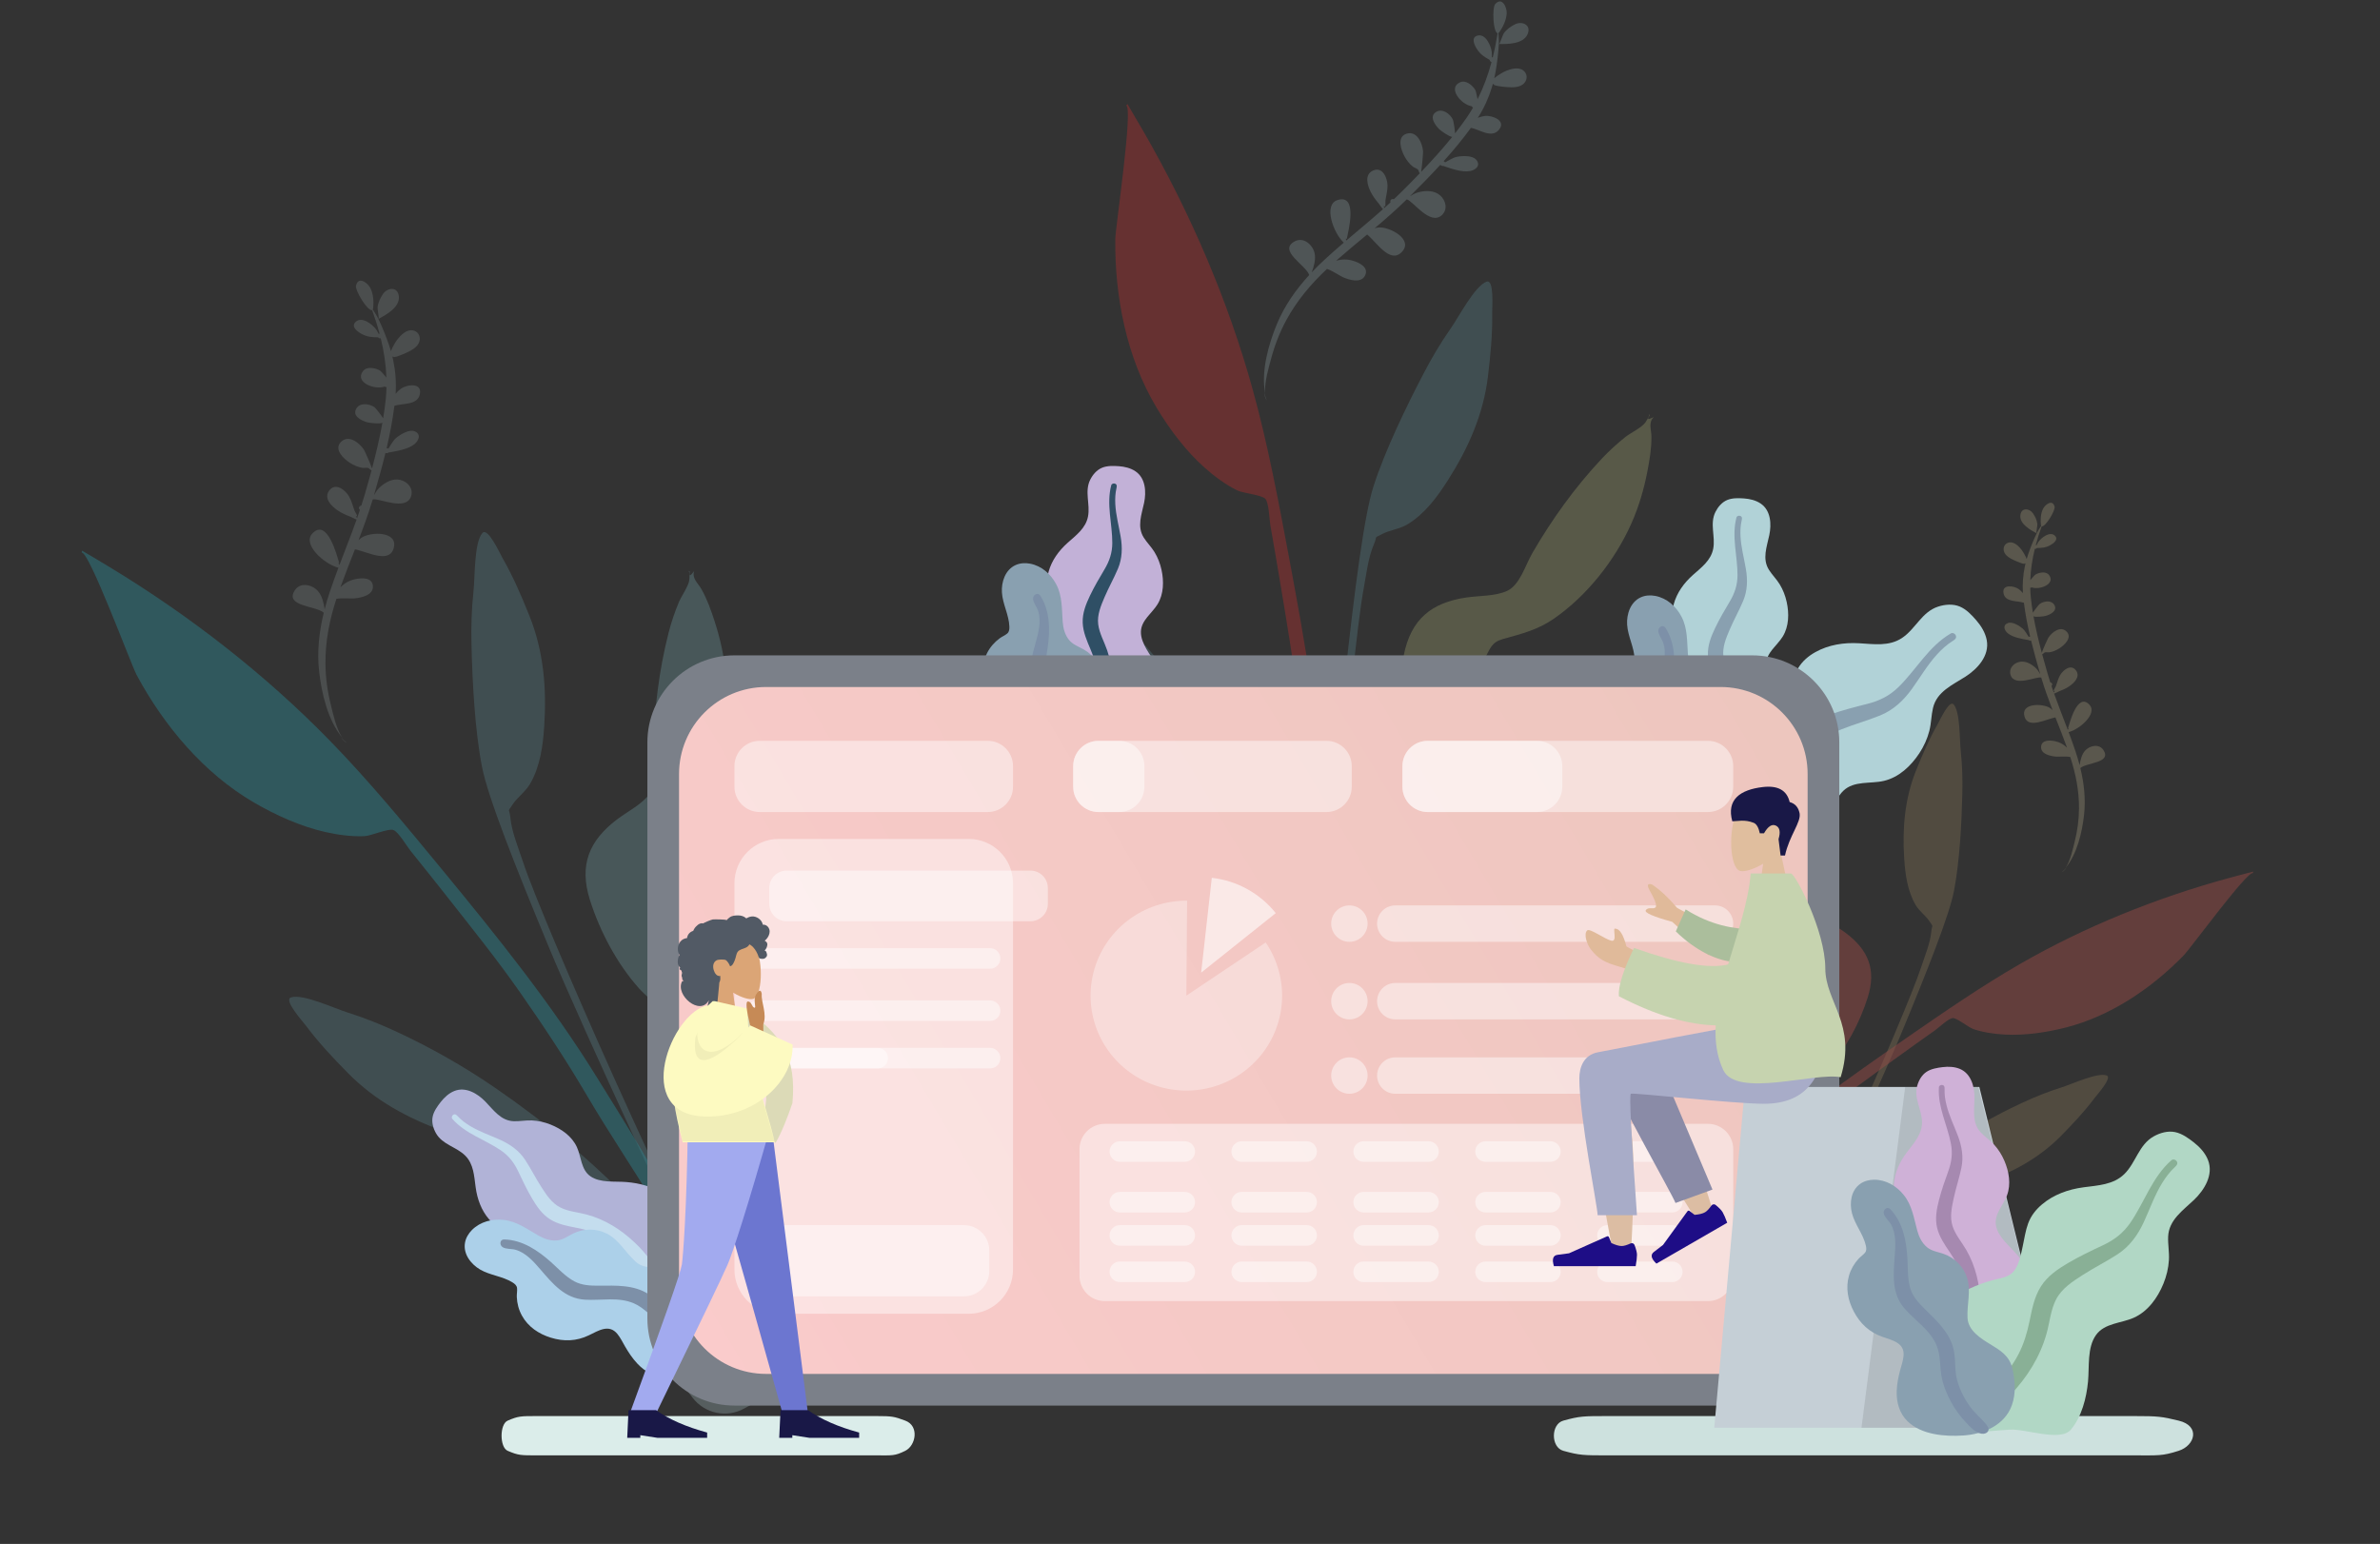 <svg width="242" height="157" viewBox="0 0 242 157" fill="none" xmlns="http://www.w3.org/2000/svg">
<rect x="0" y="0" width="242" height="157" fill="#333333" stroke="none"/>
<path d="M158.96 144.464C160.636 144 161.006 144 163.53 144H216.956C219.48 144 219.791 144.048 221.526 144.464C223.761 144.999 223.202 146.997 221.526 147.533C219.835 148.073 219.48 147.996 216.956 147.996H163.53C161.006 147.996 160.636 147.996 158.96 147.533C157.68 147.178 157.68 144.818 158.96 144.464Z" fill="#CDE1DE"/>
<path opacity="0.2" fill-rule="evenodd" clip-rule="evenodd" d="M154.05 2.47C154.77 2.113 155.73 2.527 155.329 3.471C154.9 4.481 153.314 4.494 152.419 4.474C152.508 4.469 152.797 3.542 152.896 3.402C153.187 2.989 153.607 2.69 154.05 2.47ZM145.759 20.886C145.505 21.104 145.738 20.907 145.759 20.886V20.886ZM154.886 7.163C155.317 7.488 155.337 8.064 154.985 8.454C154.566 8.918 153.801 8.902 153.23 8.857C152.972 8.836 151.593 8.728 151.92 8.504C151.894 8.513 151.842 8.536 151.786 8.567C151.755 8.677 151.724 8.786 151.69 8.894C151.698 8.899 151.705 8.904 151.714 8.909C151.705 8.905 151.698 8.9 151.69 8.896C151.358 9.982 150.885 11.015 150.266 11.982C150.498 11.892 150.737 11.824 150.98 11.793C151.7 11.703 153.213 12.256 152.408 13.205C151.636 14.115 150.435 13.14 149.559 13.006C148.709 14.18 147.771 15.306 146.789 16.394C146.849 16.413 146.902 16.452 146.932 16.512C147.326 16.314 147.737 16.031 148.101 15.954C148.627 15.844 149.706 15.776 150.103 16.242C150.592 16.815 150.067 17.281 149.49 17.391C148.652 17.551 147.556 17.146 146.75 16.873C146.658 16.889 146.557 16.863 146.497 16.79C146.479 16.784 146.461 16.778 146.444 16.773C145.449 17.855 144.417 18.903 143.39 19.927C143.401 19.927 143.412 19.926 143.424 19.925C143.691 19.751 143.978 19.608 144.29 19.534C145.009 19.36 145.856 19.358 146.44 19.874C147.021 20.387 147.227 21.285 146.625 21.862C145.42 23.017 143.646 20.386 143.038 20.276C141.995 21.306 140.892 22.269 139.772 23.212C139.899 23.173 140.03 23.145 140.165 23.132C141.263 23.028 143.839 24.359 142.491 25.672C141.316 26.815 139.958 24.616 139.012 23.847C137.957 24.726 136.896 25.599 135.864 26.506C136.427 26.358 136.97 26.336 137.573 26.516C138.196 26.703 139.203 27.168 138.808 28.003C138.406 28.851 137.198 28.466 136.569 28.197C136.225 28.05 135.537 27.555 134.933 27.346C133.287 28.885 131.861 30.58 130.781 32.577C130.107 33.823 129.595 35.155 129.235 36.524C129.004 37.397 128.551 38.864 128.641 40.001C128.211 37.726 128.993 34.993 129.835 32.958C130.609 31.087 131.767 29.445 133.123 27.966C132.784 26.953 129.921 25.494 131.633 24.551C132.542 24.053 133.473 24.878 133.671 25.753C133.807 26.354 133.599 27.109 133.378 27.693C133.805 27.242 134.248 26.806 134.705 26.384C135.337 25.801 135.983 25.235 136.636 24.676C135.561 23.676 134.545 20.817 135.987 20.348C138.117 19.658 137.09 23.56 136.941 24.291C136.898 24.294 136.866 24.281 136.841 24.254C136.853 24.321 136.867 24.393 136.884 24.465C138.134 23.401 139.402 22.358 140.628 21.268C140.517 21.187 140.342 20.878 140.204 20.714C139.893 20.343 139.595 19.956 139.378 19.523C139.034 18.838 138.703 17.745 139.615 17.342C140.607 16.902 141.077 18.138 141.084 18.875C141.088 19.386 140.948 19.87 140.874 20.37C140.851 20.526 140.939 21.229 140.725 20.926C140.735 21.038 140.736 21.119 140.731 21.176C140.951 20.979 141.17 20.78 141.387 20.58C141.377 20.555 141.369 20.527 141.368 20.495C141.356 20.276 141.58 20.191 141.736 20.255C142.023 19.986 142.306 19.713 142.585 19.434C143.175 18.844 143.774 18.238 144.369 17.618C144.24 17.508 144.292 17.356 144.171 17.24C144.051 17.124 143.814 17.06 143.672 16.952C143.316 16.68 143.021 16.284 142.807 15.895C142.455 15.251 142 13.901 143.03 13.593C144.092 13.276 144.631 14.576 144.699 15.389C144.712 15.546 144.592 16.965 144.501 17.48C145.602 16.329 146.684 15.134 147.665 13.919C147.368 13.916 146.526 13.314 146.355 13.149C145.94 12.748 145.279 11.861 146.008 11.392C146.657 10.975 147.455 11.578 147.732 12.163C147.777 12.26 147.938 13.158 147.95 13.561C148.356 13.046 148.743 12.527 149.104 12.007C149.344 11.661 149.569 11.306 149.779 10.944C149.728 10.916 149.681 10.866 149.636 10.805C148.555 10.624 147.178 8.954 148.448 8.373C149.052 8.096 149.707 8.666 150.003 9.133C150.064 9.228 150.162 9.709 150.242 10.087C150.846 8.887 151.309 7.616 151.661 6.313C151.567 6.29 151.487 6.219 151.477 6.096C150.952 5.8 150.538 5.554 150.172 4.984C149.944 4.631 149.535 3.822 150.204 3.626C151.074 3.37 151.62 4.686 151.691 5.334C151.699 5.409 151.699 5.628 151.696 5.828C151.726 5.824 151.756 5.825 151.786 5.83C151.987 5.023 152.146 4.206 152.274 3.387C151.799 3.236 151.718 0.766 152.034 0.414C152.742 -0.374 153.24 0.764 153.202 1.365C153.157 2.074 152.832 2.719 152.445 3.292C152.404 3.352 152.416 3.349 152.405 3.265C152.399 3.307 152.385 3.337 152.364 3.36C152.384 3.733 152.423 4.115 152.404 4.445C152.35 5.391 152.238 6.342 152.076 7.276C152.037 7.503 151.992 7.728 151.941 7.951C152.323 7.629 152.838 7.343 153.039 7.253C153.562 7.021 154.368 6.77 154.886 7.163ZM128.556 39.911C128.581 40.215 128.656 40.493 128.803 40.72C128.695 40.46 128.614 40.19 128.556 39.911Z" fill="#C1DEE2"/>
<g opacity="0.5">
<path opacity="0.5" fill-rule="evenodd" clip-rule="evenodd" d="M147.488 33.433C148.35 32.204 149.949 29.083 151.162 28.644C151.943 28.361 151.716 31.287 151.725 31.845C151.763 34.003 151.553 36.147 151.293 38.287C150.826 42.146 149.297 45.584 147.201 48.868C146.122 50.558 144.857 52.269 143.105 53.324C142.298 53.809 141.327 53.891 140.531 54.309C139.603 54.796 140.108 54.403 139.69 55.369C139.109 56.712 138.924 58.443 138.655 59.876C137.421 66.451 134.435 101.207 134.953 107.895C134.999 108.488 134.172 108.63 134.131 107.906C133.911 104.069 135.809 77.497 136.767 68.807C137.724 60.117 138.693 52.44 139.665 49.434C140.843 45.786 142.972 41.4 144.744 37.999C145.567 36.419 146.464 34.893 147.488 33.433Z" fill="#69A1AC"/>
<path opacity="0.5" fill-rule="evenodd" clip-rule="evenodd" d="M153.885 76.053C156.127 74.407 158.554 77.514 156.525 79.16C155.403 80.07 154.231 79.747 153.57 78.988C153.142 79.511 152.741 80.057 152.355 80.518C151.181 81.924 150.071 83.364 149.01 84.837C146.806 87.897 144.918 91.13 142.943 94.304C140.995 97.437 139.062 100.585 137.296 103.797C135.799 106.518 133.805 109.72 133.293 112.703C134.07 106.376 137.019 100.295 140.531 94.717C144.015 89.185 148.012 83.143 153.406 78.778C152.857 77.97 152.842 76.818 153.885 76.053Z" fill="#C1DEE2"/>
<path opacity="0.5" fill-rule="evenodd" clip-rule="evenodd" d="M111.333 60.623C112.588 60.869 114.639 63.708 115.673 64.789C116.902 66.074 118.017 67.444 119.069 68.88C121.332 71.969 123.356 75.254 125.077 78.679C127.883 84.264 130.131 89.996 131.762 96.077C132.761 99.799 133.407 103.657 133.79 107.488C133.863 108.211 134.62 113.781 133.529 113.931C132.547 114.067 132.85 109.702 132.803 109.108C132.267 102.409 130.664 95.892 128.433 89.578C127.947 88.203 127.495 86.518 126.718 85.28C126.159 84.389 126.714 84.7 125.731 84.362C124.886 84.072 123.924 84.143 123.06 83.788C121.181 83.018 119.677 81.522 118.358 80.018C115.796 77.095 113.766 73.932 112.707 70.186C112.12 68.109 111.58 66.019 111.281 63.878C111.204 63.325 110.525 60.465 111.333 60.623Z" fill="#69A1AC"/>
<path opacity="0.5" fill-rule="evenodd" clip-rule="evenodd" d="M116.285 13.393C121.012 21.59 124.896 30.595 127.404 39.715C128.924 45.241 129.986 50.911 131.042 56.541C132.677 65.257 134.223 73.973 134.663 82.844C135.106 91.767 135.981 102.059 133.059 110.653C134.519 101.927 133.129 92.64 132.883 83.861C132.766 79.669 132.425 75.519 131.978 71.353C131.544 67.311 130.836 63.288 130.176 59.278C129.855 57.325 129.517 55.375 129.173 53.426C129.071 52.844 129.027 51.119 128.659 50.722C128.287 50.322 126.393 50.159 125.799 49.866C124.601 49.275 123.475 48.435 122.478 47.548C120.567 45.848 118.904 43.627 117.592 41.437C114.556 36.37 113.342 30.186 113.404 24.318C113.415 23.179 115.248 10.91 114.512 10.741C114.556 10.689 114.598 10.636 114.638 10.58C115.195 11.513 115.741 12.452 116.285 13.393Z" fill="#FF2B2B"/>
<path opacity="0.5" fill-rule="evenodd" clip-rule="evenodd" d="M167.302 42.957C167.375 42.852 167.85 42.12 167.611 42.167C168.098 42.072 166.942 42.974 168.154 42.421C167.579 42.964 167.911 43.671 167.919 44.403C167.931 45.591 167.732 46.769 167.508 47.932C167.155 49.77 166.628 51.557 165.863 53.266C164.197 56.992 161.367 60.578 158.007 62.907C156.349 64.057 154.723 64.448 152.832 64.978C151.637 65.312 151.542 65.93 150.908 67.09C149.588 69.505 148.291 71.911 147.126 74.407C145.736 77.388 144.386 80.372 143.113 83.406C138.824 93.623 135.332 104.209 133.499 115.164C133.454 108.708 134.948 102.059 136.831 95.906C138.204 91.422 139.99 87.101 141.896 82.823C142.357 81.786 143.057 80.453 143.253 79.309C143.39 78.507 142.971 77.736 142.778 76.892C142.029 73.603 142.083 69.918 142.741 66.612C143.466 62.966 145.564 61.274 149.113 60.758C150.411 60.569 152.06 60.638 153.251 60.085C154.547 59.482 155.082 57.501 155.819 56.23C157.8 52.814 160.153 49.538 162.854 46.66C163.602 45.863 164.407 45.128 165.261 44.447C165.799 44.017 166.936 43.487 167.302 42.957Z" fill="#C7CC89"/>
<path opacity="0.5" fill-rule="evenodd" clip-rule="evenodd" d="M127.508 108.191H140.103C140.669 108.191 141.128 108.65 141.128 109.217C141.128 109.267 141.125 109.317 141.117 109.366L140.144 115.967C139.847 117.979 138.12 119.47 136.086 119.47H131.525C129.491 119.47 127.764 117.979 127.467 115.967L126.494 109.366C126.411 108.806 126.799 108.285 127.359 108.202C127.408 108.195 127.458 108.191 127.508 108.191Z" fill="#C1DEE2"/>
</g>
<path opacity="0.2" fill-rule="evenodd" clip-rule="evenodd" d="M38.953 29.883C39.411 29.223 40.452 29.122 40.556 30.142C40.668 31.235 39.285 32.011 38.491 32.425C38.567 32.378 38.373 31.427 38.392 31.256C38.448 30.754 38.671 30.289 38.953 29.883ZM40.574 50.014C40.456 50.327 40.565 50.042 40.574 50.014V50.014ZM41.949 33.59C42.484 33.668 42.779 34.162 42.659 34.673C42.515 35.282 41.837 35.637 41.315 35.873C41.079 35.98 39.819 36.55 39.997 36.196C39.98 36.216 39.945 36.262 39.911 36.316C39.937 36.427 39.962 36.538 39.985 36.649C39.994 36.649 40.003 36.65 40.013 36.65C40.002 36.651 39.995 36.65 39.985 36.65C40.218 37.761 40.303 38.895 40.227 40.041C40.386 39.85 40.563 39.674 40.761 39.53C41.348 39.104 42.94 38.858 42.693 40.078C42.455 41.248 40.933 40.973 40.101 41.278C39.923 42.717 39.645 44.155 39.309 45.583C39.371 45.57 39.436 45.578 39.492 45.617C39.741 45.253 39.964 44.807 40.246 44.564C40.654 44.213 41.566 43.634 42.139 43.851C42.843 44.117 42.608 44.778 42.156 45.153C41.499 45.697 40.343 45.871 39.506 46.021C39.433 46.079 39.332 46.105 39.244 46.069C39.226 46.073 39.207 46.077 39.19 46.08C38.841 47.509 38.441 48.924 38.036 50.316C38.045 50.311 38.055 50.305 38.064 50.299C38.215 50.017 38.398 49.754 38.634 49.538C39.181 49.038 39.922 48.629 40.682 48.799C41.439 48.968 42.052 49.655 41.803 50.451C41.304 52.044 38.481 50.595 37.896 50.792C37.479 52.198 36.978 53.573 36.451 54.939C36.544 54.844 36.645 54.756 36.757 54.68C37.668 54.059 40.567 53.983 40.019 55.782C39.542 57.351 37.291 56.079 36.092 55.862C35.592 57.141 35.083 58.418 34.617 59.71C35.038 59.309 35.503 59.027 36.118 58.894C36.755 58.757 37.861 58.68 37.917 59.601C37.975 60.538 36.73 60.783 36.049 60.851C35.678 60.888 34.836 60.786 34.206 60.895C33.507 63.037 33.075 65.21 33.093 67.48C33.103 68.897 33.297 70.31 33.642 71.683C33.862 72.559 34.172 74.063 34.8 75.015C33.325 73.23 32.691 70.458 32.448 68.27C32.223 66.258 32.446 64.261 32.92 62.311C32.134 61.588 28.923 61.69 29.968 60.038C30.524 59.163 31.737 59.438 32.333 60.108C32.742 60.569 32.924 61.331 33.012 61.949C33.168 61.348 33.346 60.752 33.543 60.162C33.815 59.347 34.108 58.539 34.41 57.734C32.987 57.377 30.717 55.362 31.754 54.256C33.287 52.625 34.269 56.538 34.492 57.251C34.456 57.273 34.421 57.278 34.387 57.266C34.429 57.319 34.476 57.375 34.526 57.43C35.107 55.895 35.714 54.37 36.263 52.824C36.127 52.806 35.825 52.62 35.625 52.543C35.173 52.368 34.726 52.173 34.326 51.898C33.695 51.464 32.878 50.666 33.482 49.873C34.139 49.01 35.147 49.865 35.508 50.508C35.758 50.953 35.869 51.445 36.046 51.918C36.101 52.066 36.517 52.639 36.183 52.478C36.246 52.57 36.286 52.64 36.309 52.693C36.407 52.414 36.503 52.135 36.596 51.855C36.575 51.838 36.555 51.817 36.539 51.79C36.422 51.603 36.577 51.421 36.745 51.402C36.866 51.028 36.983 50.651 37.093 50.273C37.325 49.472 37.558 48.651 37.78 47.822C37.614 47.788 37.586 47.63 37.424 47.586C37.262 47.542 37.024 47.6 36.848 47.574C36.405 47.508 35.955 47.304 35.58 47.066C34.961 46.672 33.911 45.708 34.666 44.942C35.443 44.152 36.542 45.031 36.993 45.71C37.081 45.841 37.66 47.142 37.829 47.638C38.237 46.098 38.61 44.529 38.883 42.992C38.621 43.133 37.592 43.011 37.364 42.949C36.806 42.798 35.8 42.34 36.212 41.577C36.579 40.899 37.569 41.042 38.094 41.422C38.181 41.484 38.754 42.194 38.959 42.541C39.066 41.893 39.156 41.252 39.22 40.623C39.264 40.204 39.29 39.785 39.299 39.366C39.241 39.366 39.176 39.345 39.107 39.313C38.073 39.676 36.061 38.878 36.893 37.756C37.289 37.222 38.138 37.405 38.622 37.671C38.721 37.726 39.039 38.099 39.291 38.392C39.242 37.049 39.034 35.713 38.714 34.401C38.62 34.427 38.516 34.403 38.448 34.3C37.846 34.294 37.364 34.278 36.769 33.956C36.399 33.756 35.65 33.245 36.141 32.75C36.78 32.106 37.893 32.996 38.268 33.529C38.311 33.591 38.416 33.783 38.511 33.96C38.535 33.942 38.562 33.928 38.591 33.918C38.377 33.115 38.123 32.322 37.84 31.543C37.351 31.64 36.088 29.515 36.196 29.054C36.435 28.023 37.42 28.779 37.677 29.324C37.98 29.967 38.006 30.689 37.944 31.377C37.937 31.45 37.946 31.441 37.895 31.372C37.91 31.412 37.913 31.446 37.905 31.475C38.103 31.793 38.321 32.109 38.464 32.407C38.873 33.261 39.233 34.149 39.542 35.045C39.617 35.263 39.686 35.481 39.749 35.702C39.929 35.235 40.241 34.736 40.375 34.56C40.721 34.105 41.305 33.496 41.949 33.59ZM34.681 74.978C34.85 75.232 35.049 75.439 35.288 75.567C35.068 75.391 34.866 75.194 34.681 74.978Z" fill="#ADBABC"/>
<g opacity="0.5">
<path opacity="0.5" fill-rule="evenodd" clip-rule="evenodd" d="M48.143 60.17C48.305 58.678 48.2 55.173 49.051 54.203C49.599 53.579 50.81 56.251 51.088 56.735C52.162 58.607 53.012 60.587 53.817 62.587C55.269 66.193 55.589 69.941 55.337 73.829C55.207 75.83 54.924 77.939 53.897 79.708C53.425 80.523 52.614 81.062 52.118 81.813C51.54 82.687 51.793 82.099 51.893 83.147C52.032 84.603 52.704 86.21 53.16 87.594C55.251 93.948 69.4 125.835 73.08 131.444C73.406 131.941 72.75 132.464 72.365 131.85C70.322 128.594 59.167 104.402 55.814 96.329C52.461 88.255 49.607 81.062 49.008 77.96C48.281 74.197 48.03 69.328 47.941 65.493C47.9 63.712 47.95 61.943 48.143 60.17Z" fill="#69A1AC"/>
<path opacity="0.5" fill-rule="evenodd" clip-rule="evenodd" d="M74.303 94.42C75.474 91.896 79.099 93.447 78.115 95.868C77.572 97.206 76.388 97.489 75.444 97.143C75.321 97.807 75.233 98.479 75.118 99.069C74.767 100.867 74.489 102.663 74.27 104.465C73.816 108.209 73.722 111.952 73.523 115.685C73.327 119.369 73.153 123.059 73.155 126.725C73.157 129.83 72.954 133.596 73.945 136.457C71.573 130.54 71.223 123.79 71.609 117.21C71.992 110.684 72.58 103.463 75.198 97.037C74.328 96.595 73.759 95.593 74.303 94.42Z" fill="#C1DEE2"/>
<path opacity="0.5" fill-rule="evenodd" clip-rule="evenodd" d="M29.587 101.428C30.804 101.037 33.969 102.535 35.397 102.983C37.094 103.516 38.732 104.178 40.345 104.928C43.818 106.543 47.175 108.444 50.335 110.615C55.486 114.153 60.221 118.09 64.583 122.63C67.253 125.408 69.68 128.476 71.864 131.647C72.276 132.245 75.627 136.759 74.743 137.417C73.948 138.009 72.108 134.04 71.78 133.542C68.08 127.933 63.532 122.997 58.532 118.543C57.443 117.572 56.235 116.314 54.957 115.605C54.037 115.094 54.673 115.098 53.649 115.277C52.77 115.431 51.961 115.957 51.032 116.063C49.015 116.294 46.976 115.71 45.096 115.028C41.441 113.703 38.136 111.912 35.402 109.141C33.886 107.605 32.406 106.035 31.111 104.304C30.776 103.856 28.802 101.679 29.587 101.428Z" fill="#69A1AC"/>
<path opacity="0.5" fill-rule="evenodd" clip-rule="evenodd" d="M11.142 57.667C19.237 62.567 26.983 68.582 33.579 75.361C37.576 79.468 41.242 83.923 44.883 88.345C50.519 95.192 56.078 102.08 60.742 109.639C65.434 117.242 71.165 125.835 72.751 134.772C69.821 126.425 64.124 118.96 59.673 111.388C57.549 107.773 55.248 104.302 52.847 100.868C50.517 97.537 47.956 94.355 45.444 91.16C44.221 89.604 42.984 88.059 41.743 86.518C41.373 86.058 40.502 84.567 39.988 84.397C39.47 84.226 37.732 84.997 37.069 85.027C35.735 85.087 34.344 84.895 33.043 84.599C30.549 84.031 28.021 82.887 25.815 81.602C20.711 78.628 16.665 73.797 13.889 68.627C13.349 67.623 9.036 55.992 8.31 56.199C8.324 56.133 8.335 56.065 8.343 55.998C9.281 56.546 10.213 57.105 11.142 57.667Z" fill="#29C9DC"/>
<path opacity="0.5" fill-rule="evenodd" clip-rule="evenodd" d="M70.093 58.957C70.106 58.829 70.169 57.959 69.982 58.116C70.362 57.798 69.785 59.145 70.58 58.076C70.338 58.83 70.97 59.288 71.33 59.925C71.914 60.96 72.308 62.089 72.673 63.215C73.25 64.996 73.65 66.815 73.805 68.681C74.142 72.748 73.393 77.255 71.574 80.916C70.675 82.723 69.441 83.85 68.039 85.226C67.154 86.096 67.369 86.683 67.372 88.004C67.381 90.757 67.405 93.49 67.589 96.238C67.809 99.52 68.066 102.785 68.414 106.056C69.586 117.076 71.634 128.032 75.312 138.513C72.159 132.88 70.26 126.335 68.942 120.036C67.981 115.447 67.461 110.799 67.067 106.133C66.971 105.002 66.941 103.497 66.561 102.4C66.295 101.632 65.555 101.159 64.979 100.512C62.737 97.992 61.006 94.739 59.988 91.525C58.865 87.982 59.886 85.488 62.746 83.323C63.791 82.532 65.27 81.797 66.045 80.738C66.891 79.585 66.404 77.591 66.436 76.122C66.523 72.175 67.004 68.17 67.983 64.346C68.254 63.287 68.604 62.255 69.023 61.246C69.287 60.61 70.027 59.597 70.093 58.957Z" fill="#89C5CC"/>
<path opacity="0.5" fill-rule="evenodd" clip-rule="evenodd" d="M66.701 135.294L77.734 129.219C78.23 128.946 78.854 129.127 79.127 129.623C79.151 129.667 79.172 129.712 79.189 129.759L81.521 136.011C82.231 137.917 81.438 140.055 79.656 141.036L75.66 143.237C73.879 144.218 71.647 143.745 70.416 142.125L66.38 136.813C66.037 136.362 66.125 135.719 66.576 135.376C66.616 135.346 66.658 135.319 66.701 135.294Z" fill="#C1DEE2"/>
</g>
<path opacity="0.2" fill-rule="evenodd" clip-rule="evenodd" d="M206.712 52.197C206.345 51.67 205.514 51.59 205.43 52.404C205.341 53.277 206.446 53.897 207.081 54.228C207.02 54.19 207.175 53.43 207.16 53.294C207.115 52.893 206.937 52.521 206.712 52.197ZM205.416 68.281C205.511 68.531 205.423 68.303 205.416 68.281V68.281ZM204.317 55.159C203.891 55.221 203.655 55.616 203.751 56.024C203.865 56.511 204.407 56.794 204.824 56.983C205.012 57.068 206.02 57.523 205.877 57.241C205.891 57.257 205.919 57.293 205.946 57.337C205.925 57.425 205.905 57.514 205.887 57.602C205.879 57.603 205.873 57.603 205.865 57.603C205.873 57.604 205.879 57.604 205.887 57.604C205.701 58.492 205.633 59.397 205.693 60.313C205.566 60.16 205.425 60.02 205.267 59.905C204.798 59.564 203.526 59.368 203.723 60.343C203.913 61.277 205.13 61.058 205.794 61.301C205.937 62.451 206.159 63.6 206.427 64.74C206.377 64.73 206.325 64.737 206.281 64.768C206.082 64.477 205.904 64.121 205.678 63.927C205.353 63.646 204.624 63.184 204.166 63.357C203.603 63.569 203.791 64.097 204.153 64.397C204.677 64.832 205.6 64.971 206.27 65.09C206.328 65.137 206.409 65.157 206.479 65.129C206.493 65.132 206.508 65.135 206.522 65.138C206.801 66.279 207.12 67.41 207.444 68.522C207.436 68.518 207.429 68.513 207.421 68.508C207.301 68.284 207.155 68.073 206.966 67.901C206.529 67.501 205.937 67.174 205.33 67.31C204.725 67.445 204.235 67.994 204.434 68.63C204.833 69.903 207.088 68.745 207.556 68.903C207.889 70.025 208.29 71.124 208.71 72.216C208.636 72.14 208.556 72.07 208.466 72.009C207.738 71.513 205.422 71.452 205.859 72.89C206.241 74.143 208.039 73.127 208.997 72.953C209.397 73.975 209.803 74.995 210.176 76.027C209.839 75.707 209.467 75.482 208.976 75.376C208.468 75.266 207.584 75.204 207.539 75.94C207.493 76.689 208.487 76.885 209.031 76.939C209.328 76.969 210 76.887 210.504 76.974C211.063 78.686 211.407 80.422 211.394 82.235C211.385 83.367 211.23 84.497 210.955 85.593C210.779 86.293 210.531 87.495 210.03 88.256C211.208 86.829 211.714 84.615 211.909 82.867C212.088 81.259 211.91 79.663 211.531 78.106C212.159 77.528 214.725 77.609 213.89 76.29C213.446 75.591 212.476 75.81 212.001 76.346C211.674 76.714 211.528 77.323 211.458 77.816C211.333 77.336 211.191 76.86 211.034 76.389C210.816 75.737 210.582 75.092 210.341 74.449C211.478 74.164 213.291 72.554 212.463 71.67C211.238 70.367 210.453 73.493 210.276 74.063C210.304 74.081 210.332 74.084 210.36 74.075C210.325 74.117 210.288 74.162 210.249 74.206C209.784 72.98 209.299 71.761 208.861 70.526C208.969 70.512 209.211 70.363 209.371 70.301C209.731 70.162 210.089 70.006 210.408 69.786C210.912 69.439 211.565 68.802 211.082 68.168C210.558 67.478 209.752 68.162 209.463 68.675C209.264 69.031 209.175 69.424 209.034 69.802C208.99 69.92 208.658 70.378 208.924 70.249C208.874 70.323 208.842 70.379 208.824 70.421C208.745 70.199 208.669 69.975 208.594 69.752C208.611 69.738 208.627 69.722 208.64 69.7C208.733 69.55 208.609 69.405 208.475 69.39C208.378 69.091 208.285 68.79 208.198 68.488C208.012 67.848 207.826 67.192 207.649 66.529C207.781 66.502 207.804 66.376 207.933 66.341C208.062 66.306 208.253 66.353 208.393 66.332C208.747 66.279 209.106 66.116 209.406 65.925C209.901 65.611 210.74 64.841 210.137 64.229C209.516 63.597 208.638 64.299 208.277 64.842C208.207 64.947 207.744 65.986 207.61 66.382C207.283 65.152 206.986 63.899 206.767 62.67C206.977 62.783 207.798 62.686 207.981 62.636C208.426 62.516 209.23 62.15 208.901 61.54C208.608 60.998 207.817 61.112 207.397 61.416C207.328 61.466 206.87 62.033 206.706 62.31C206.621 61.793 206.549 61.281 206.498 60.778C206.463 60.443 206.442 60.108 206.435 59.774C206.481 59.773 206.533 59.757 206.589 59.731C207.415 60.021 209.022 59.383 208.357 58.487C208.041 58.06 207.363 58.207 206.976 58.419C206.896 58.463 206.643 58.761 206.441 58.996C206.48 57.922 206.647 56.855 206.903 55.807C206.977 55.827 207.06 55.808 207.115 55.727C207.596 55.721 207.981 55.709 208.457 55.451C208.752 55.291 209.35 54.883 208.958 54.488C208.447 53.973 207.558 54.684 207.259 55.11C207.224 55.16 207.14 55.313 207.065 55.455C207.045 55.44 207.024 55.429 207.001 55.421C207.172 54.779 207.375 54.145 207.601 53.523C207.991 53.601 209 51.903 208.914 51.535C208.723 50.711 207.936 51.315 207.731 51.751C207.489 52.264 207.468 52.841 207.518 53.39C207.523 53.449 207.516 53.442 207.556 53.387C207.544 53.419 207.542 53.446 207.548 53.469C207.391 53.723 207.216 53.975 207.102 54.214C206.776 54.896 206.487 55.605 206.241 56.321C206.181 56.495 206.126 56.67 206.075 56.846C205.932 56.473 205.682 56.074 205.576 55.934C205.299 55.57 204.832 55.084 204.317 55.159ZM210.124 88.226C209.989 88.429 209.83 88.594 209.639 88.696C209.815 88.556 209.976 88.398 210.124 88.226Z" fill="#F9EAB4"/>
<g opacity="0.5">
<path opacity="0.5" fill-rule="evenodd" clip-rule="evenodd" d="M199.37 76.398C199.24 75.206 199.324 72.405 198.644 71.63C198.206 71.132 197.238 73.267 197.017 73.653C196.159 75.149 195.479 76.731 194.836 78.329C193.676 81.21 193.421 84.204 193.622 87.311C193.726 88.91 193.952 90.595 194.772 92.008C195.15 92.659 195.798 93.09 196.194 93.69C196.656 94.388 196.454 93.918 196.374 94.756C196.263 95.919 195.725 97.202 195.361 98.308C193.691 103.385 182.386 128.861 179.446 133.342C179.186 133.739 179.71 134.157 180.017 133.666C181.65 131.065 190.562 111.737 193.241 105.287C195.92 98.836 198.2 93.09 198.679 90.611C199.26 87.605 199.46 83.714 199.531 80.651C199.564 79.228 199.524 77.814 199.37 76.398Z" fill="#AC9569"/>
<path opacity="0.5" fill-rule="evenodd" clip-rule="evenodd" d="M178.468 103.76C177.533 101.744 174.637 102.983 175.423 104.917C175.857 105.987 176.803 106.212 177.557 105.936C177.656 106.466 177.726 107.003 177.818 107.475C178.098 108.911 178.32 110.347 178.495 111.786C178.857 114.777 178.933 117.768 179.092 120.75C179.248 123.693 179.388 126.642 179.386 129.57C179.384 132.052 179.546 135.061 178.755 137.346C180.65 132.618 180.929 127.226 180.621 121.968C180.315 116.754 179.845 110.985 177.753 105.851C178.448 105.498 178.903 104.697 178.468 103.76Z" fill="#F9EAB4"/>
<path opacity="0.5" fill-rule="evenodd" clip-rule="evenodd" d="M214.195 109.359C213.222 109.047 210.693 110.244 209.553 110.602C208.197 111.028 206.888 111.557 205.6 112.156C202.825 113.446 200.143 114.965 197.618 116.699C193.502 119.526 189.72 122.671 186.235 126.298C184.101 128.519 182.162 130.97 180.417 133.503C180.088 133.981 177.411 137.588 178.117 138.113C178.752 138.586 180.222 135.415 180.484 135.017C183.44 130.536 187.075 126.592 191.069 123.033C191.939 122.258 192.904 121.253 193.925 120.686C194.661 120.278 194.152 120.281 194.97 120.424C195.673 120.547 196.319 120.967 197.061 121.052C198.673 121.237 200.302 120.77 201.804 120.225C204.724 119.167 207.364 117.736 209.549 115.522C210.76 114.294 211.943 113.04 212.977 111.657C213.245 111.3 214.822 109.56 214.195 109.359Z" fill="#AC9569"/>
<path opacity="0.5" fill-rule="evenodd" clip-rule="evenodd" d="M226.576 89.303C219.284 91.297 212.016 94.223 205.463 97.989C201.494 100.271 197.702 102.891 193.937 105.492C188.107 109.52 182.328 113.597 177.09 118.384C171.821 123.199 165.537 128.548 162.363 135.068C166.441 129.296 172.452 124.806 177.529 119.962C179.952 117.649 182.48 115.486 185.076 113.372C187.595 111.322 190.26 109.438 192.889 107.533C194.17 106.605 195.458 105.688 196.749 104.775C197.134 104.503 198.129 103.548 198.562 103.53C198.997 103.512 200.164 104.485 200.667 104.652C201.678 104.991 202.79 105.148 203.854 105.205C205.895 105.315 208.088 104.989 210.064 104.484C214.636 103.315 218.802 100.489 222.068 97.124C222.702 96.471 228.561 88.477 229.074 88.795C229.078 88.741 229.084 88.687 229.093 88.633C228.252 88.849 227.414 89.075 226.576 89.303Z" fill="#F26158"/>
<path opacity="0.5" fill-rule="evenodd" clip-rule="evenodd" d="M181.833 75.427C181.822 75.325 181.772 74.63 181.921 74.755C181.617 74.501 182.079 75.577 181.443 74.723C181.637 75.325 181.132 75.691 180.845 76.201C180.378 77.027 180.063 77.929 179.771 78.829C179.311 80.251 178.991 81.705 178.867 83.196C178.598 86.446 179.196 90.046 180.65 92.971C181.367 94.415 182.354 95.315 183.474 96.415C184.181 97.109 184.009 97.578 184.006 98.634C184 100.833 183.98 103.017 183.833 105.213C183.657 107.835 183.452 110.443 183.174 113.057C182.238 121.861 180.602 130.615 177.663 138.989C180.182 134.488 181.699 129.259 182.753 124.226C183.52 120.56 183.935 116.847 184.25 113.118C184.327 112.215 184.351 111.012 184.655 110.136C184.867 109.522 185.458 109.144 185.918 108.627C187.71 106.614 189.092 104.015 189.906 101.447C190.804 98.616 189.988 96.624 187.703 94.894C186.867 94.262 185.686 93.675 185.066 92.829C184.391 91.907 184.78 90.315 184.754 89.141C184.685 85.987 184.3 82.788 183.519 79.732C183.302 78.886 183.023 78.062 182.688 77.256C182.477 76.748 181.885 75.939 181.833 75.427Z" fill="#F26158"/>
<path opacity="0.5" fill-rule="evenodd" clip-rule="evenodd" d="M184.542 136.417L175.728 131.563C175.331 131.345 174.833 131.49 174.615 131.886C174.596 131.921 174.579 131.957 174.565 131.995L172.702 136.99C172.135 138.512 172.768 140.221 174.192 141.005L177.384 142.763C178.808 143.547 180.591 143.169 181.574 141.875L184.799 137.631C185.073 137.27 185.003 136.756 184.643 136.483C184.611 136.458 184.577 136.437 184.542 136.417Z" fill="#F9EAB4"/>
</g>
<g clip-path="url(#clip0_5206_22257)">
<path fill-rule="evenodd" clip-rule="evenodd" d="M177.331 50.686C177.921 50.728 178.532 50.872 179.024 51.204C180.07 51.909 180.133 53.319 179.904 54.411C179.659 55.587 179.158 56.825 179.87 57.949C180.197 58.465 180.645 58.899 180.963 59.422C181.303 59.981 181.536 60.59 181.674 61.223C181.927 62.385 181.908 63.69 181.268 64.733C180.705 65.651 179.598 66.363 179.581 67.528C179.563 68.744 180.573 69.872 181.144 70.891C181.789 72.044 182.315 73.459 182.19 74.782C182.07 76.05 181.284 77.204 180.27 77.983C178.244 79.54 175.568 79.977 173.052 79.482C171.983 79.272 170.783 78.989 169.972 78.236C169.721 78.003 169.609 77.774 169.494 77.465C169.39 77.187 169.221 76.986 169.022 76.766C168.587 76.281 168.319 75.689 168.197 75.061C167.723 72.622 168.996 69.967 170.664 68.207C171.06 67.79 171.397 67.38 171.36 66.785C171.321 66.163 171.047 65.556 170.812 64.982C170.58 64.415 170.296 63.862 170.144 63.269C169.984 62.647 170.024 62.035 170.193 61.421C170.51 60.268 171.225 59.285 172.123 58.483C172.989 57.709 173.967 56.999 174.199 55.811C174.446 54.551 173.821 53.267 174.429 52.056C174.68 51.555 175.084 51.069 175.627 50.844C176.147 50.629 176.775 50.647 177.331 50.686Z" fill="#B1D2D7"/>
<path fill-rule="evenodd" clip-rule="evenodd" d="M176.563 52.627C176.607 52.46 176.827 52.397 176.977 52.472C177.173 52.571 177.132 52.764 177.092 52.936C176.972 53.465 176.949 53.997 176.977 54.538C177.034 55.663 177.333 56.748 177.522 57.854C177.711 58.96 177.687 60.059 177.247 61.105C176.833 62.091 176.301 63.026 175.881 64.013C175.51 64.882 175.118 65.799 175.238 66.761C175.353 67.687 175.844 68.518 176.144 69.393C176.764 71.204 176.829 73.092 176.524 74.963C176.382 75.831 176.189 76.698 175.824 77.507C175.614 77.972 175.332 78.601 174.848 78.856C174.625 78.974 174.285 78.964 174.168 78.703C174.057 78.457 174.256 78.149 174.349 77.929C174.751 76.974 174.991 75.966 175.137 74.945C175.278 73.957 175.353 72.957 175.226 71.963C175.108 71.04 174.825 70.176 174.462 69.318C174.091 68.444 173.7 67.564 173.662 66.606C173.624 65.632 173.986 64.72 174.401 63.853C174.839 62.936 175.351 62.062 175.873 61.189C176.382 60.338 176.668 59.495 176.671 58.501C176.677 56.538 176.054 54.574 176.563 52.627Z" fill="#89A0B0"/>
<path fill-rule="evenodd" clip-rule="evenodd" d="M200.959 63.088C201.455 63.663 201.875 64.35 202.014 65.099C202.309 66.692 201.064 68.028 199.848 68.809C198.54 69.651 196.944 70.319 196.55 71.986C196.369 72.752 196.374 73.552 196.178 74.317C195.97 75.133 195.618 75.898 195.159 76.597C194.315 77.881 193.093 79.047 191.55 79.409C190.192 79.728 188.531 79.366 187.44 80.407C186.301 81.493 186.173 83.436 185.749 84.879C185.268 86.512 184.437 88.274 183.102 89.36C181.822 90.4 180.045 90.73 178.407 90.513C175.135 90.079 172.309 88.037 170.488 85.297C169.715 84.133 168.889 82.783 168.851 81.361C168.84 80.921 168.949 80.613 169.131 80.227C169.293 79.88 169.325 79.544 169.35 79.163C169.404 78.327 169.708 77.547 170.177 76.866C172 74.223 175.606 72.975 178.741 72.9C179.484 72.882 180.168 72.818 180.684 72.244C181.224 71.645 181.537 70.845 181.854 70.111C182.167 69.385 182.421 68.626 182.831 67.948C183.262 67.239 183.862 66.721 184.582 66.318C185.935 65.561 187.489 65.322 189.044 65.413C190.542 65.5 192.083 65.747 193.391 64.881C194.778 63.964 195.398 62.231 197.067 61.687C197.758 61.461 198.573 61.388 199.271 61.679C199.941 61.958 200.493 62.547 200.959 63.088Z" fill="#B1D2D7"/>
<path fill-rule="evenodd" clip-rule="evenodd" d="M198.363 64.413C198.556 64.3 198.812 64.444 198.878 64.649C198.964 64.918 198.748 65.056 198.554 65.177C197.959 65.549 197.448 66.012 196.974 66.53C195.989 67.607 195.259 68.867 194.409 70.048C193.56 71.227 192.526 72.206 191.167 72.757C189.885 73.278 188.544 73.644 187.257 74.16C186.123 74.614 184.926 75.092 184.147 76.077C183.398 77.025 183.073 78.23 182.537 79.3C181.426 81.515 179.745 83.293 177.746 84.719C176.818 85.38 175.846 85.995 174.773 86.398C174.155 86.631 173.321 86.946 172.651 86.738C172.342 86.642 172.045 86.323 172.18 85.977C172.307 85.653 172.769 85.554 173.056 85.438C174.298 84.935 175.443 84.235 176.514 83.439C177.552 82.668 178.54 81.825 179.343 80.804C180.088 79.856 180.629 78.812 181.092 77.699C181.564 76.564 182.023 75.406 182.873 74.499C183.735 73.579 184.901 73.077 186.073 72.666C187.313 72.231 188.578 71.901 189.853 71.582C191.095 71.271 192.129 70.763 193.047 69.861C194.862 68.079 196.112 65.722 198.363 64.413Z" fill="#89A0B0"/>
<path fill-rule="evenodd" clip-rule="evenodd" d="M168.314 60.598C169.5 60.829 170.421 61.66 170.967 62.692C171.606 63.9 171.528 65.209 171.628 66.521C171.677 67.174 171.85 67.846 172.281 68.366C172.673 68.839 173.25 69.031 173.771 69.326C174.814 69.917 175.539 70.992 175.681 72.16C175.855 73.585 175.133 74.847 174.948 76.221C174.779 77.483 175.858 78.5 176.731 79.29C177.593 80.069 178.364 80.792 178.435 81.998C178.51 83.277 178.351 84.657 177.686 85.777C176.578 87.642 174.303 88.116 172.244 87.858C170.375 87.624 168.094 86.979 166.968 85.371C166.295 84.409 166.212 83.23 166.466 82.122C166.624 81.434 166.895 80.773 167.202 80.138C167.42 79.688 167.682 79.248 167.826 78.767C168.208 77.486 167.05 77.001 166.093 76.443C164.876 75.734 164.13 74.697 163.727 73.375C163.352 72.144 163.347 70.843 163.94 69.683C164.243 69.091 164.682 68.585 165.222 68.188C165.459 68.013 165.77 67.888 165.991 67.699C166.197 67.522 166.213 67.244 166.204 66.988C166.16 65.806 165.522 64.71 165.448 63.524C165.381 62.453 165.784 61.215 166.843 60.738C167.301 60.532 167.821 60.506 168.314 60.598Z" fill="#89A0B0"/>
<path fill-rule="evenodd" clip-rule="evenodd" d="M169.358 63.859C170.356 65.443 170.345 67.327 170.103 69.108C169.967 70.107 169.707 71.138 169.811 72.152C169.9 73.02 170.36 73.76 170.845 74.469C171.822 75.897 172.933 77.371 172.952 79.165C172.962 80.219 172.619 81.238 172.711 82.295C172.795 83.257 173.08 84.24 173.488 85.118C173.817 85.824 174.31 86.412 174.689 87.084C174.805 87.29 174.969 87.591 174.859 87.828C174.73 88.105 174.341 88.125 174.086 88.028C173.493 87.802 173.09 87.116 172.772 86.612C172.306 85.875 171.937 85.108 171.678 84.277C171.39 83.355 171.199 82.398 171.227 81.432C171.255 80.429 171.531 79.432 171.345 78.428C171.033 76.739 169.715 75.522 168.87 74.089C167.817 72.303 168.386 70.445 168.889 68.597C169.165 67.582 169.466 66.433 169.128 65.391C168.999 64.994 168.621 64.573 168.615 64.148C168.609 63.759 169.11 63.464 169.358 63.859Z" fill="#7D90A8"/>
</g>
<path fill-rule="evenodd" clip-rule="evenodd" d="M113.759 47.407C114.35 47.448 114.96 47.593 115.452 47.925C116.499 48.63 116.561 50.04 116.333 51.132C116.087 52.307 115.587 53.546 116.299 54.669C116.626 55.186 117.073 55.62 117.392 56.143C117.731 56.702 117.965 57.311 118.103 57.944C118.356 59.105 118.337 60.41 117.697 61.453C117.134 62.371 116.026 63.084 116.009 64.249C115.992 65.465 117.002 66.593 117.572 67.612C118.218 68.764 118.744 70.18 118.618 71.503C118.498 72.771 117.712 73.924 116.698 74.704C114.672 76.261 111.997 76.698 109.48 76.203C108.412 75.993 107.211 75.71 106.4 74.956C106.15 74.724 106.038 74.495 105.922 74.185C105.819 73.907 105.649 73.707 105.451 73.486C105.016 73.001 104.748 72.41 104.626 71.782C104.151 69.343 105.424 66.688 107.093 64.928C107.488 64.511 107.825 64.101 107.788 63.506C107.75 62.884 107.476 62.277 107.241 61.703C107.008 61.136 106.725 60.583 106.572 59.989C106.413 59.367 106.453 58.756 106.621 58.142C106.938 56.989 107.654 56.006 108.552 55.203C109.418 54.43 110.395 53.719 110.628 52.531C110.875 51.272 110.25 49.988 110.857 48.777C111.109 48.275 111.513 47.789 112.056 47.565C112.576 47.349 113.204 47.368 113.759 47.407Z" fill="#C2B1D7"/>
<path fill-rule="evenodd" clip-rule="evenodd" d="M112.991 49.348C113.035 49.181 113.255 49.118 113.404 49.193C113.601 49.291 113.559 49.485 113.52 49.657C113.4 50.186 113.377 50.718 113.404 51.259C113.462 52.384 113.761 53.468 113.95 54.575C114.139 55.681 114.115 56.78 113.675 57.825C113.26 58.812 112.728 59.747 112.308 60.733C111.938 61.603 111.546 62.519 111.666 63.481C111.781 64.407 112.272 65.239 112.572 66.114C113.192 67.924 113.257 69.813 112.951 71.683C112.809 72.552 112.617 73.419 112.252 74.227C112.042 74.693 111.759 75.322 111.276 75.577C111.053 75.695 110.713 75.685 110.595 75.423C110.485 75.178 110.683 74.87 110.776 74.65C111.179 73.695 111.419 72.686 111.565 71.666C111.706 70.678 111.78 69.678 111.654 68.684C111.536 67.761 111.253 66.897 110.889 66.039C110.519 65.165 110.127 64.284 110.09 63.326C110.052 62.353 110.414 61.441 110.828 60.574C111.267 59.657 111.778 58.783 112.301 57.91C112.81 57.059 113.096 56.215 113.099 55.222C113.105 53.259 112.482 51.294 112.991 49.348Z" fill="#2F4F65"/>
<path fill-rule="evenodd" clip-rule="evenodd" d="M104.743 57.319C105.929 57.549 106.85 58.381 107.396 59.413C108.034 60.621 107.957 61.93 108.056 63.242C108.106 63.894 108.279 64.566 108.71 65.087C109.102 65.56 109.678 65.752 110.2 66.047C111.242 66.637 111.968 67.713 112.11 68.881C112.284 70.305 111.562 71.568 111.377 72.942C111.207 74.204 112.286 75.221 113.16 76.011C114.021 76.79 114.793 77.513 114.864 78.719C114.939 79.998 114.78 81.378 114.114 82.498C113.006 84.362 110.732 84.837 108.672 84.579C106.804 84.345 104.522 83.7 103.397 82.092C102.724 81.13 102.641 79.951 102.895 78.843C103.053 78.154 103.323 77.494 103.631 76.859C103.849 76.408 104.111 75.969 104.254 75.487C104.637 74.207 103.479 73.722 102.521 73.164C101.305 72.455 100.558 71.417 100.156 70.096C99.781 68.865 99.776 67.564 100.369 66.404C100.672 65.811 101.111 65.306 101.651 64.908C101.888 64.733 102.199 64.609 102.42 64.42C102.626 64.243 102.642 63.965 102.633 63.709C102.589 62.526 101.951 61.431 101.876 60.244C101.809 59.174 102.212 57.936 103.272 57.459C103.73 57.253 104.25 57.227 104.743 57.319Z" fill="#89A0B0"/>
<path fill-rule="evenodd" clip-rule="evenodd" d="M105.787 60.58C106.784 62.164 106.773 64.048 106.532 65.829C106.396 66.828 106.135 67.858 106.239 68.873C106.329 69.741 106.789 70.481 107.274 71.19C108.25 72.617 109.362 74.091 109.38 75.886C109.391 76.939 109.048 77.959 109.14 79.016C109.223 79.977 109.508 80.961 109.917 81.838C110.246 82.545 110.739 83.132 111.118 83.805C111.233 84.01 111.397 84.311 111.287 84.548C111.158 84.826 110.769 84.846 110.515 84.749C109.922 84.523 109.519 83.836 109.2 83.332C108.734 82.595 108.366 81.828 108.106 80.998C107.819 80.075 107.628 79.119 107.655 78.152C107.683 77.15 107.96 76.152 107.774 75.148C107.461 73.459 106.144 72.243 105.299 70.809C104.246 69.023 104.815 67.166 105.317 65.318C105.593 64.302 105.895 63.154 105.557 62.112C105.428 61.714 105.05 61.294 105.043 60.869C105.038 60.48 105.538 60.185 105.787 60.58Z" fill="#7D90A8"/>
<path fill-rule="evenodd" clip-rule="evenodd" d="M44.815 112.06C45.179 111.594 45.64 111.169 46.191 110.946C47.361 110.474 48.565 111.211 49.342 112.011C50.179 112.872 50.926 113.979 52.255 114.018C52.866 114.036 53.476 113.907 54.088 113.936C54.741 113.967 55.377 114.114 55.978 114.354C57.083 114.794 58.154 115.54 58.661 116.653C59.106 117.634 59.078 118.951 60.034 119.616C61.032 120.311 62.532 120.105 63.696 120.202C65.012 120.311 66.48 120.667 67.506 121.511C68.49 122.32 69.007 123.617 69.085 124.893C69.243 127.443 68.108 129.906 66.291 131.715C65.519 132.483 64.613 133.32 63.535 133.571C63.201 133.648 62.95 133.613 62.628 133.536C62.34 133.466 62.079 133.494 61.785 133.535C61.139 133.625 60.499 133.516 59.91 133.266C57.623 132.295 56.134 129.754 55.609 127.387C55.485 126.826 55.334 126.317 54.819 126.015C54.282 125.699 53.626 125.587 53.019 125.461C52.419 125.336 51.802 125.262 51.224 125.056C50.62 124.84 50.135 124.465 49.721 123.982C48.942 123.074 48.527 121.932 48.365 120.738C48.208 119.588 48.166 118.38 47.311 117.522C46.405 116.614 44.991 116.413 44.327 115.232C44.052 114.743 43.875 114.136 43.992 113.561C44.105 113.009 44.472 112.499 44.815 112.06Z" fill="#B1B3D7"/>
<path fill-rule="evenodd" clip-rule="evenodd" d="M45.994 113.782C45.88 113.652 45.951 113.435 46.097 113.353C46.288 113.245 46.425 113.388 46.546 113.516C46.917 113.912 47.345 114.229 47.809 114.508C48.774 115.09 49.84 115.449 50.863 115.911C51.885 116.373 52.783 117.008 53.404 117.957C53.989 118.852 54.467 119.817 55.05 120.717C55.563 121.51 56.104 122.347 56.968 122.786C57.8 123.209 58.764 123.267 59.657 123.508C61.505 124.007 63.106 125.009 64.486 126.309C65.127 126.912 65.738 127.557 66.204 128.311C66.472 128.746 66.835 129.332 66.777 129.876C66.75 130.126 66.551 130.402 66.268 130.354C66.003 130.308 65.859 129.971 65.728 129.771C65.162 128.903 64.46 128.14 63.696 127.449C62.956 126.778 62.169 126.158 61.274 125.706C60.443 125.288 59.569 125.039 58.654 124.861C57.722 124.679 56.773 124.511 55.958 124.006C55.13 123.493 54.576 122.683 54.09 121.854C53.575 120.978 53.137 120.065 52.705 119.143C52.285 118.245 51.745 117.537 50.923 116.978C49.3 115.875 47.323 115.293 45.994 113.782Z" fill="#C4DDEE"/>
<path fill-rule="evenodd" clip-rule="evenodd" d="M47.986 125.08C48.841 124.226 50.046 123.927 51.206 124.052C52.565 124.199 53.606 124.996 54.75 125.646C55.319 125.97 55.972 126.203 56.645 126.137C57.256 126.077 57.738 125.706 58.274 125.439C59.347 124.905 60.644 124.905 61.691 125.441C62.969 126.094 63.612 127.398 64.648 128.32C65.599 129.166 67.045 128.841 68.189 128.559C69.317 128.281 70.348 128.045 71.387 128.661C72.489 129.314 73.544 130.218 74.1 131.396C75.026 133.358 74.147 135.508 72.781 137.071C71.542 138.489 69.731 140.019 67.769 140.053C66.594 140.073 65.571 139.482 64.795 138.652C64.312 138.136 63.916 137.542 63.562 136.932C63.31 136.499 63.092 136.036 62.774 135.648C61.926 134.615 60.876 135.303 59.879 135.785C58.61 136.397 57.333 136.435 56.012 136.029C54.782 135.651 53.7 134.928 53.071 133.787C52.749 133.205 52.576 132.558 52.548 131.889C52.536 131.594 52.607 131.267 52.573 130.978C52.542 130.708 52.321 130.539 52.103 130.404C51.099 129.778 49.833 129.695 48.808 129.093C47.883 128.549 47.082 127.523 47.28 126.378C47.365 125.883 47.634 125.437 47.986 125.08Z" fill="#ACD0E9"/>
<path fill-rule="evenodd" clip-rule="evenodd" d="M51.274 126.039C53.145 126.098 54.7 127.161 56.042 128.357C56.794 129.029 57.502 129.821 58.401 130.302C59.171 130.714 60.042 130.746 60.901 130.741C62.63 130.73 64.474 130.633 65.972 131.622C66.851 132.202 67.504 133.057 68.432 133.572C69.275 134.04 70.25 134.355 71.206 134.507C71.975 134.629 72.738 134.549 73.508 134.611C73.743 134.63 74.084 134.663 74.219 134.886C74.376 135.148 74.176 135.482 73.953 135.639C73.434 136.004 72.64 135.954 72.043 135.936C71.172 135.91 70.33 135.787 69.496 135.537C68.571 135.26 67.672 134.883 66.885 134.32C66.07 133.735 65.398 132.948 64.462 132.541C62.887 131.855 61.141 132.267 59.48 132.165C57.411 132.039 56.19 130.528 54.939 129.078C54.252 128.282 53.468 127.389 52.415 127.087C52.014 126.971 51.453 127.049 51.098 126.817C50.772 126.604 50.808 126.024 51.274 126.039Z" fill="#7D90A8"/>
<path d="M65.826 75.495C65.826 70.606 69.789 66.643 74.678 66.643H178.168C183.057 66.643 187.021 70.606 187.021 75.495V134.08C187.021 138.969 183.057 142.932 178.168 142.932H74.678C69.789 142.932 65.826 138.969 65.826 134.08V75.495Z" fill="#7B8089"/>
<path d="M51.62 144.464C52.703 144 52.943 144 54.573 144H89.095C90.726 144 90.927 144.048 92.048 144.464C93.492 144.999 93.131 146.997 92.048 147.533C90.955 148.073 90.726 147.996 89.095 147.996H54.573C52.943 147.996 52.703 147.996 51.62 147.533C50.793 147.178 50.793 144.818 51.62 144.464Z" fill="#DBEDEA"/>
<path d="M69.045 78.713C69.045 73.825 73.008 69.861 77.897 69.861H174.949C179.838 69.861 183.801 73.825 183.801 78.713V130.861C183.801 135.75 179.838 139.713 174.949 139.713H77.897C73.008 139.713 69.045 135.75 69.045 130.861V78.713Z" fill="url(#paint0_linear_5206_22257)"/>
<path opacity="0.45" d="M74.678 89.819C74.678 87.33 76.696 85.312 79.185 85.312H98.499C100.988 85.312 103.005 87.33 103.005 89.819V129.091C103.005 131.579 100.988 133.597 98.499 133.597H79.185C76.696 133.597 74.678 131.579 74.678 129.091V89.819Z" fill="white"/>
<path opacity="0.45" d="M78.219 90.302C78.219 89.324 79.011 88.531 79.989 88.531H104.775C105.753 88.531 106.546 89.324 106.546 90.302V91.911C106.546 92.889 105.753 93.682 104.775 93.682H79.989C79.011 93.682 78.219 92.889 78.219 91.911V90.302Z" fill="white"/>
<path opacity="0.45" d="M75.966 97.464C75.966 96.886 76.434 96.418 77.012 96.418H100.671C101.249 96.418 101.718 96.886 101.718 97.464C101.718 98.042 101.249 98.51 100.671 98.51H77.012C76.434 98.51 75.966 98.042 75.966 97.464Z" fill="white"/>
<path opacity="0.45" d="M75.966 102.775C75.966 102.197 76.434 101.729 77.012 101.729H100.671C101.249 101.729 101.718 102.197 101.718 102.775C101.718 103.352 101.249 103.821 100.671 103.821H77.012C76.434 103.821 75.966 103.352 75.966 102.775Z" fill="white"/>
<path opacity="0.45" d="M112.823 117.101C112.823 116.523 113.292 116.055 113.869 116.055H120.468C121.046 116.055 121.514 116.523 121.514 117.101C121.514 117.679 121.046 118.147 120.468 118.147H113.869C113.292 118.147 112.823 117.679 112.823 117.101Z" fill="white"/>
<path opacity="0.45" d="M112.823 122.249C112.823 121.672 113.292 121.203 113.869 121.203H120.468C121.046 121.203 121.514 121.672 121.514 122.249C121.514 122.827 121.046 123.295 120.468 123.295H113.869C113.292 123.295 112.823 122.827 112.823 122.249Z" fill="white"/>
<path opacity="0.45" d="M112.823 125.63C112.823 125.052 113.292 124.584 113.869 124.584H120.468C121.046 124.584 121.514 125.052 121.514 125.63C121.514 126.208 121.046 126.676 120.468 126.676H113.869C113.292 126.676 112.823 126.208 112.823 125.63Z" fill="white"/>
<path opacity="0.45" d="M112.823 129.331C112.823 128.754 113.292 128.285 113.869 128.285H120.468C121.046 128.285 121.514 128.754 121.514 129.331C121.514 129.909 121.046 130.377 120.468 130.377H113.869C113.292 130.377 112.823 129.909 112.823 129.331Z" fill="white"/>
<path opacity="0.45" d="M125.216 117.101C125.216 116.523 125.684 116.055 126.262 116.055H132.861C133.439 116.055 133.907 116.523 133.907 117.101C133.907 117.679 133.439 118.147 132.861 118.147H126.262C125.684 118.147 125.216 117.679 125.216 117.101Z" fill="white"/>
<path opacity="0.45" d="M125.216 122.249C125.216 121.672 125.684 121.203 126.262 121.203H132.861C133.439 121.203 133.907 121.672 133.907 122.249C133.907 122.827 133.439 123.295 132.861 123.295H126.262C125.684 123.295 125.216 122.827 125.216 122.249Z" fill="white"/>
<path opacity="0.45" d="M125.216 125.63C125.216 125.052 125.684 124.584 126.262 124.584H132.861C133.439 124.584 133.907 125.052 133.907 125.63C133.907 126.208 133.439 126.676 132.861 126.676H126.262C125.684 126.676 125.216 126.208 125.216 125.63Z" fill="white"/>
<path opacity="0.45" d="M125.216 129.331C125.216 128.754 125.684 128.285 126.262 128.285H132.861C133.439 128.285 133.907 128.754 133.907 129.331C133.907 129.909 133.439 130.377 132.861 130.377H126.262C125.684 130.377 125.216 129.909 125.216 129.331Z" fill="white"/>
<path opacity="0.45" d="M137.609 117.101C137.609 116.523 138.077 116.055 138.655 116.055H145.254C145.832 116.055 146.3 116.523 146.3 117.101C146.3 117.679 145.832 118.147 145.254 118.147H138.655C138.077 118.147 137.609 117.679 137.609 117.101Z" fill="white"/>
<path opacity="0.45" d="M137.609 122.249C137.609 121.672 138.077 121.203 138.655 121.203H145.254C145.832 121.203 146.3 121.672 146.3 122.249C146.3 122.827 145.832 123.295 145.254 123.295H138.655C138.077 123.295 137.609 122.827 137.609 122.249Z" fill="white"/>
<path opacity="0.45" d="M137.609 125.63C137.609 125.052 138.077 124.584 138.655 124.584H145.254C145.832 124.584 146.3 125.052 146.3 125.63C146.3 126.208 145.832 126.676 145.254 126.676H138.655C138.077 126.676 137.609 126.208 137.609 125.63Z" fill="white"/>
<path opacity="0.45" d="M137.609 129.331C137.609 128.754 138.077 128.285 138.655 128.285H145.254C145.832 128.285 146.3 128.754 146.3 129.331C146.3 129.909 145.832 130.377 145.254 130.377H138.655C138.077 130.377 137.609 129.909 137.609 129.331Z" fill="white"/>
<path opacity="0.45" d="M150.002 117.101C150.002 116.523 150.471 116.055 151.049 116.055H157.648C158.225 116.055 158.694 116.523 158.694 117.101C158.694 117.679 158.225 118.147 157.648 118.147H151.049C150.471 118.147 150.002 117.679 150.002 117.101Z" fill="white"/>
<path opacity="0.45" d="M150.002 122.249C150.002 121.672 150.471 121.203 151.049 121.203H157.648C158.225 121.203 158.694 121.672 158.694 122.249C158.694 122.827 158.225 123.295 157.648 123.295H151.049C150.471 123.295 150.002 122.827 150.002 122.249Z" fill="white"/>
<path opacity="0.45" d="M150.002 125.63C150.002 125.052 150.471 124.584 151.049 124.584H157.648C158.225 124.584 158.694 125.052 158.694 125.63C158.694 126.208 158.225 126.676 157.648 126.676H151.049C150.471 126.676 150.002 126.208 150.002 125.63Z" fill="white"/>
<path opacity="0.45" d="M150.002 129.331C150.002 128.754 150.471 128.285 151.049 128.285H157.648C158.225 128.285 158.694 128.754 158.694 129.331C158.694 129.909 158.225 130.377 157.648 130.377H151.049C150.471 130.377 150.002 129.909 150.002 129.331Z" fill="white"/>
<path opacity="0.45" d="M162.396 117.101C162.396 116.523 162.864 116.055 163.442 116.055H170.041C170.618 116.055 171.087 116.523 171.087 117.101C171.087 117.679 170.618 118.147 170.041 118.147H163.442C162.864 118.147 162.396 117.679 162.396 117.101Z" fill="white"/>
<path opacity="0.45" d="M162.396 122.249C162.396 121.672 162.864 121.203 163.442 121.203H170.041C170.618 121.203 171.087 121.672 171.087 122.249C171.087 122.827 170.618 123.295 170.041 123.295H163.442C162.864 123.295 162.396 122.827 162.396 122.249Z" fill="white"/>
<path opacity="0.45" d="M162.396 125.63C162.396 125.052 162.864 124.584 163.442 124.584H170.041C170.618 124.584 171.087 125.052 171.087 125.63C171.087 126.208 170.618 126.676 170.041 126.676H163.442C162.864 126.676 162.396 126.208 162.396 125.63Z" fill="white"/>
<path opacity="0.45" d="M162.396 129.331C162.396 128.754 162.864 128.285 163.442 128.285H170.041C170.618 128.285 171.087 128.754 171.087 129.331C171.087 129.909 170.618 130.377 170.041 130.377H163.442C162.864 130.377 162.396 129.909 162.396 129.331Z" fill="white"/>
<path opacity="0.45" d="M75.966 107.603C75.966 107.025 76.434 106.557 77.012 106.557H89.244C89.822 106.557 90.29 107.025 90.29 107.603C90.29 108.181 89.822 108.649 89.244 108.649H77.012C76.434 108.649 75.966 108.181 75.966 107.603Z" fill="white"/>
<path opacity="0.45" d="M75.966 107.603C75.966 107.025 76.434 106.557 77.012 106.557H100.671C101.249 106.557 101.718 107.025 101.718 107.603C101.718 108.181 101.249 108.649 100.671 108.649H77.012C76.434 108.649 75.966 108.181 75.966 107.603Z" fill="white"/>
<path opacity="0.45" d="M74.678 77.909C74.678 76.487 75.831 75.334 77.253 75.334H100.43C101.852 75.334 103.005 76.487 103.005 77.909V80.001C103.005 81.424 101.852 82.577 100.43 82.577H77.253C75.831 82.577 74.678 81.424 74.678 80.001V77.909Z" fill="white"/>
<path opacity="0.45" d="M109.765 116.858C109.765 115.436 110.918 114.283 112.34 114.283H173.662C175.084 114.283 176.237 115.436 176.237 116.858V129.734C176.237 131.157 175.084 132.309 173.662 132.309H112.34C110.918 132.309 109.765 131.157 109.765 129.734V116.858Z" fill="white"/>
<path opacity="0.45" d="M109.121 77.909C109.121 76.487 110.274 75.334 111.696 75.334H134.873C136.295 75.334 137.448 76.487 137.448 77.909V80.001C137.448 81.424 136.295 82.577 134.873 82.577H111.696C110.274 82.577 109.121 81.424 109.121 80.001V77.909Z" fill="white"/>
<path opacity="0.45" d="M142.598 77.909C142.598 76.487 143.751 75.334 145.173 75.334H173.661C175.083 75.334 176.236 76.487 176.236 77.909V80.001C176.236 81.424 175.083 82.577 173.661 82.577H145.173C143.751 82.577 142.598 81.424 142.598 80.001V77.909Z" fill="white"/>
<path opacity="0.45" d="M109.121 77.909C109.121 76.487 110.274 75.334 111.696 75.334H113.789C115.211 75.334 116.364 76.487 116.364 77.909V80.001C116.364 81.424 115.211 82.577 113.789 82.577H111.696C110.274 82.577 109.121 81.424 109.121 80.001V77.909Z" fill="white"/>
<path opacity="0.45" d="M135.356 93.923C135.356 92.901 136.185 92.072 137.207 92.072C138.229 92.072 139.058 92.901 139.058 93.923C139.058 94.945 138.229 95.774 137.207 95.774C136.185 95.774 135.356 94.945 135.356 93.923Z" fill="white"/>
<path opacity="0.45" d="M140.023 93.923C140.023 92.901 140.852 92.072 141.874 92.072H174.386C175.408 92.072 176.237 92.901 176.237 93.923C176.237 94.945 175.408 95.774 174.386 95.774H141.874C140.852 95.774 140.023 94.945 140.023 93.923Z" fill="white"/>
<path opacity="0.45" d="M135.356 101.81C135.356 100.788 136.185 99.959 137.207 99.959C138.229 99.959 139.058 100.788 139.058 101.81C139.058 102.832 138.229 103.661 137.207 103.661C136.185 103.661 135.356 102.832 135.356 101.81Z" fill="white"/>
<path opacity="0.45" d="M140.023 101.81C140.023 100.788 140.852 99.959 141.874 99.959H174.386C175.408 99.959 176.237 100.788 176.237 101.81C176.237 102.832 175.408 103.661 174.386 103.661H141.874C140.852 103.661 140.023 102.832 140.023 101.81Z" fill="white"/>
<path opacity="0.45" d="M135.356 109.374C135.356 108.352 136.185 107.523 137.207 107.523C138.229 107.523 139.058 108.352 139.058 109.374C139.058 110.397 138.229 111.225 137.207 111.225C136.185 111.225 135.356 110.397 135.356 109.374Z" fill="white"/>
<path opacity="0.45" d="M140.023 109.374C140.023 108.352 140.852 107.523 141.874 107.523H174.386C175.408 107.523 176.237 108.352 176.237 109.374C176.237 110.397 175.408 111.225 174.386 111.225H141.874C140.852 111.225 140.023 110.397 140.023 109.374Z" fill="white"/>
<path opacity="0.45" d="M142.598 77.909C142.598 76.487 143.751 75.334 145.173 75.334H156.279C157.701 75.334 158.854 76.487 158.854 77.909V80.001C158.854 81.424 157.701 82.577 156.279 82.577H145.173C143.751 82.577 142.598 81.424 142.598 80.001V77.909Z" fill="white"/>
<path opacity="0.45" d="M76.931 127.159C76.931 125.737 78.084 124.584 79.506 124.584H98.015C99.438 124.584 100.591 125.737 100.591 127.159V129.251C100.591 130.674 99.438 131.827 98.015 131.827H79.506C78.084 131.827 76.931 130.674 76.931 129.251V127.159Z" fill="white"/>
<path opacity="0.34" d="M128.697 95.84C129.915 97.629 130.494 99.77 130.342 101.923C130.19 104.076 129.314 106.117 127.856 107.719C126.397 109.321 124.44 110.392 122.295 110.761C120.151 111.131 117.944 110.777 116.026 109.757C114.108 108.737 112.59 107.109 111.714 105.133C110.839 103.157 110.655 100.947 111.194 98.856C111.733 96.765 112.963 94.913 114.687 93.596C116.411 92.279 118.531 91.573 120.707 91.59L120.629 101.247L128.697 95.84Z" fill="white"/>
<path opacity="0.6" d="M123.217 89.266C125.775 89.553 128.113 90.845 129.719 92.856L122.134 98.91L123.217 89.266Z" fill="white"/>
<path fill-rule="evenodd" clip-rule="evenodd" d="M180.998 86.391C181.677 85.594 182.137 84.617 182.06 83.523C181.839 80.369 177.449 81.063 176.595 82.655C175.741 84.246 175.842 88.284 176.946 88.568C177.386 88.682 178.324 88.404 179.278 87.829L178.679 92.066H182.216L180.998 86.391Z" fill="#E0BE9E"/>
<path fill-rule="evenodd" clip-rule="evenodd" d="M201.262 110.531H177.429L174.307 145.188H209.783L201.262 110.531Z" fill="#C5CFD6"/>
<path fill-rule="evenodd" clip-rule="evenodd" d="M201.149 110.531H193.722L189.277 145.188H209.783L201.149 110.531Z" fill="black" fill-opacity="0.1"/>
<path fill-rule="evenodd" clip-rule="evenodd" d="M164.244 107.355C163.031 106.626 160.994 107.562 160.996 108.605C161 111.724 163.846 126.423 163.995 127.352C164.143 128.282 165.735 128.527 165.828 127.355C165.976 125.491 166.25 119.037 165.975 116.05C165.862 114.817 165.74 113.643 165.62 112.595C167.114 115.293 169.424 119.154 172.55 124.181L174.247 123.405C172.914 119.014 171.822 115.915 170.969 114.106C169.508 111.009 168.139 108.356 167.563 107.422C166.656 105.953 165.078 106.465 164.244 107.355Z" fill="#DCBDA3"/>
<path fill-rule="evenodd" clip-rule="evenodd" d="M174.126 120.968L168.301 107.169C166.906 104.924 162.993 107.626 163.469 108.928C164.55 111.883 170.044 121.453 170.366 122.333L174.126 120.968Z" fill="#8A8BA7"/>
<path fill-rule="evenodd" clip-rule="evenodd" d="M174.449 122.535C174.812 122.834 175.048 123.078 175.157 123.267C175.29 123.497 175.446 123.855 175.624 124.341C175.357 124.495 172.958 125.88 168.426 128.497C167.882 127.986 167.797 127.59 168.172 127.308C168.546 127.026 168.855 126.788 169.099 126.595L171.584 123.172C171.631 123.106 171.723 123.091 171.789 123.139C171.79 123.14 171.792 123.141 171.793 123.141L172.309 123.539C172.782 123.498 173.136 123.41 173.369 123.275C173.559 123.165 173.776 122.938 174.022 122.592L174.022 122.592C174.116 122.459 174.3 122.428 174.433 122.522C174.438 122.526 174.444 122.531 174.449 122.535Z" fill="#1E0D86"/>
<path fill-rule="evenodd" clip-rule="evenodd" d="M166.201 126.607C166.366 127.047 166.449 127.377 166.449 127.595C166.449 127.861 166.404 128.249 166.316 128.759C166.008 128.759 163.237 128.759 158.004 128.759C157.788 128.045 157.913 127.659 158.378 127.602C158.844 127.545 159.23 127.494 159.538 127.448L163.401 125.726C163.476 125.693 163.563 125.726 163.596 125.8C163.596 125.802 163.597 125.803 163.597 125.804L163.846 126.406C164.277 126.607 164.627 126.708 164.896 126.708C165.115 126.708 165.417 126.62 165.803 126.443L165.803 126.443C165.951 126.375 166.126 126.44 166.193 126.588C166.196 126.594 166.199 126.601 166.201 126.607Z" fill="#1E0D86"/>
<path fill-rule="evenodd" clip-rule="evenodd" d="M160.588 109.666C160.588 113.581 162.447 122.713 162.448 123.575L166.448 123.578C165.863 115.43 165.655 111.311 165.825 111.224C166.081 111.092 176.296 112.243 179.359 112.243C183.777 112.243 185.605 109.458 185.753 104.297H177.002C175.22 104.488 165.925 106.362 162.474 107.007C160.996 107.283 160.588 108.587 160.588 109.666Z" fill="#A8ACC8"/>
<path fill-rule="evenodd" clip-rule="evenodd" d="M175.638 95.117L170.523 92.316C169.673 91.305 168.835 90.521 168.009 89.962C167.757 89.857 167.316 89.793 167.728 90.525C168.141 91.257 168.542 92.046 168.332 92.272C168.121 92.497 167.597 92.182 167.347 92.557C167.179 92.807 168.075 93.202 170.033 93.741L173.749 97.144L175.638 95.117ZM167.627 97.481L165.38 96.246C165.065 95.047 164.688 94.443 164.25 94.436C163.913 94.279 164.5 95.795 163.861 95.663C163.223 95.532 161.664 94.373 161.396 94.608C160.998 94.956 161.353 96.025 161.77 96.557C162.55 97.551 163.196 97.891 164.792 98.336C165.627 98.569 166.529 99.035 167.499 99.735L167.627 97.481Z" fill="#E0BA9A"/>
<path fill-rule="evenodd" clip-rule="evenodd" d="M178.129 94.493C176.338 94.474 173.949 94.095 171.399 92.477L170.398 94.71C172.157 96.455 174.629 97.889 176.791 97.828C178.494 97.78 179.365 95.719 178.129 94.493Z" fill="#ABBE9C"/>
<path fill-rule="evenodd" clip-rule="evenodd" d="M175.717 98.073C173.815 98.547 170.625 97.988 166.148 96.395C165.038 98.692 164.524 100.33 164.608 101.308C168.449 103.315 171.741 104.209 174.453 104.268C174.366 105.877 174.562 107.409 175.22 108.808C176.573 111.684 184.494 109.02 187.157 109.544C188.825 104.128 185.6 101.927 185.597 98.461C185.595 94.666 182.547 88.824 182.099 88.824H178.01C177.784 91.723 176.649 94.917 175.717 98.073Z" fill="#C6D3AF"/>
<path fill-rule="evenodd" clip-rule="evenodd" d="M181.499 87C181.933 84.974 183.169 83.593 182.981 82.688C182.855 82.084 182.519 81.709 181.974 81.562C181.692 80.365 180.783 79.856 179.246 80.035C176.941 80.303 175.534 81.307 176.142 83.517C176.7 83.517 177.374 83.305 178.307 83.668C178.602 83.784 178.814 84.141 178.941 84.74H179.363C179.772 84.029 180.175 83.768 180.572 83.956C180.97 84.145 181.06 84.603 180.843 85.33L181.051 87H181.499Z" fill="#191847"/>
<g clip-path="url(#clip1_5206_22257)">
<path fill-rule="evenodd" clip-rule="evenodd" d="M71.237 114.221L76.068 131.25L79.592 143.802H82.163L78.418 114.221H71.237Z" fill="#6C76D0"/>
<path fill-rule="evenodd" clip-rule="evenodd" d="M69.945 114.221C69.834 122.998 69.453 127.785 69.335 128.583C69.218 129.38 67.444 134.453 64.014 143.802H66.677C71.044 134.833 73.482 129.76 73.99 128.583C74.499 127.405 76.068 122.618 78.432 114.221H69.945Z" fill="#A2AAEF"/>
<path fill-rule="evenodd" clip-rule="evenodd" d="M63.776 146.211L63.909 143.4H66.707C68.034 144.337 69.766 145.096 71.903 145.676V146.211H66.84L65.108 145.944V146.211H63.776Z" fill="#191847"/>
<path fill-rule="evenodd" clip-rule="evenodd" d="M79.231 146.211L79.365 143.4H82.163C83.489 144.337 85.221 145.096 87.359 145.676V146.211H82.296L80.564 145.944V146.211H79.231Z" fill="#191847"/>
</g>
<path fill-rule="evenodd" clip-rule="evenodd" d="M73.043 99.689C72.453 98.996 72.053 98.146 72.12 97.194C72.312 94.45 76.126 95.054 76.868 96.439C77.61 97.823 77.522 101.335 76.563 101.583C76.18 101.681 75.366 101.44 74.537 100.939L75.057 104.625H71.985L73.043 99.689Z" fill="#DBA576"/>
<path d="M77.764 94.046C77.995 94.103 78.166 94.295 78.229 94.519C78.31 94.802 78.212 95.101 78.053 95.338C77.972 95.46 77.873 95.57 77.757 95.661C77.833 95.709 77.921 95.76 77.97 95.838C78.017 95.912 78.031 96.001 78.022 96.087C78.011 96.193 77.973 96.311 77.928 96.407C77.885 96.5 77.823 96.584 77.747 96.653C77.82 96.673 77.88 96.721 77.915 96.787C77.933 96.821 77.941 96.856 77.949 96.893L77.949 96.893L77.95 96.896C77.96 96.941 77.978 96.985 77.988 97.031C78.003 97.109 77.995 97.188 77.958 97.26C77.923 97.33 77.804 97.442 77.698 97.485C77.593 97.528 77.266 97.498 77.222 97.449C77.124 97.338 77.089 97.166 77.033 97.031C76.957 96.849 76.865 96.692 76.752 96.529C76.638 96.365 76.497 96.216 76.328 96.108C76.293 96.086 76.236 96.026 76.196 96.049C76.171 96.064 76.154 96.109 76.137 96.132C76.116 96.162 76.091 96.189 76.064 96.214C75.945 96.328 75.793 96.394 75.638 96.448C75.482 96.503 75.32 96.548 75.178 96.635C75.047 96.715 74.963 96.84 74.91 96.981C74.857 97.122 74.831 97.272 74.79 97.416C74.737 97.604 74.661 97.789 74.568 97.96C74.525 98.039 74.476 98.117 74.407 98.175C74.367 98.209 74.277 98.278 74.222 98.238C74.198 98.22 74.201 98.187 74.194 98.16C74.182 98.116 73.944 97.652 73.734 97.605C73.534 97.559 73.032 97.559 72.865 97.651C72.505 97.847 72.46 98.277 72.569 98.636C72.619 98.799 72.692 98.963 72.811 99.088C72.862 99.142 72.93 99.201 73.003 99.223C73.077 99.246 73.173 99.267 73.251 99.254C73.244 99.298 73.232 99.339 73.236 99.383C73.241 99.432 73.247 99.48 73.247 99.529C73.246 99.624 73.224 99.714 73.19 99.802C73.172 99.847 73.141 99.892 73.136 99.938C73.132 99.975 73.135 100.012 73.13 100.049C73.121 100.119 72.954 102.013 72.921 102.076C72.357 103.801 71.464 104.128 72.081 101.712C71.184 103.368 68.632 101.185 69.351 99.806C69.343 99.788 69.538 99.733 69.519 99.725C69.482 99.707 69.447 99.686 69.415 99.661C69.349 99.611 69.389 99.457 69.351 99.383C69.263 99.211 69.321 99.131 69.351 98.944C69.367 98.846 69.283 98.833 69.312 98.739C69.327 98.692 69.075 98.583 69.093 98.538C69.11 98.494 69.138 98.449 69.15 98.403C69.159 98.371 69.156 98.389 69.138 98.367C69.132 98.358 69.121 98.351 69.112 98.343C69.098 98.329 69.084 98.314 69.071 98.298C69.046 98.268 69.024 98.236 69.005 98.202C68.967 98.135 68.943 98.062 68.929 97.987C68.899 97.825 68.914 97.656 68.945 97.496C68.963 97.398 68.993 97.302 69.035 97.212C69.048 97.184 69.068 97.157 69.079 97.128C69.089 97.103 69.084 97.103 69.069 97.079C69.044 97.039 69.023 96.997 69.006 96.954C68.897 96.688 68.895 96.377 68.986 96.105C69.073 95.846 69.25 95.616 69.498 95.494C69.561 95.462 69.628 95.438 69.697 95.422C69.735 95.413 69.773 95.406 69.811 95.402C69.822 95.4 69.851 95.403 69.858 95.397C69.863 95.392 69.864 95.355 69.866 95.346C69.894 95.193 69.96 95.048 70.062 94.93C70.162 94.814 70.294 94.728 70.439 94.677C70.468 94.667 70.479 94.666 70.494 94.644C70.507 94.626 70.513 94.601 70.522 94.581C70.541 94.54 70.562 94.5 70.585 94.461C70.633 94.38 70.689 94.304 70.753 94.235C70.879 94.101 71.031 93.97 71.208 93.912C71.302 93.88 71.4 93.875 71.496 93.9C71.641 93.806 72.306 93.526 72.477 93.499C72.621 93.481 73.739 93.487 73.862 93.562C73.894 93.581 73.891 93.572 73.913 93.544C73.927 93.528 73.941 93.512 73.955 93.496C73.979 93.47 74.004 93.445 74.03 93.421C74.079 93.375 74.131 93.332 74.185 93.293C74.44 93.106 74.735 93.09 75.041 93.088C75.312 93.086 75.581 93.152 75.799 93.319C75.817 93.333 75.86 93.387 75.882 93.39C75.902 93.393 75.965 93.345 75.985 93.335C76.05 93.303 76.116 93.273 76.185 93.249C76.318 93.204 76.457 93.181 76.598 93.193C76.855 93.215 77.102 93.339 77.284 93.518C77.382 93.614 77.463 93.728 77.511 93.856C77.526 93.894 77.537 93.933 77.546 93.972C77.549 93.984 77.549 94.011 77.557 94.021C77.566 94.036 77.572 94.03 77.593 94.029C77.65 94.027 77.708 94.032 77.764 94.046Z" fill="#525A65"/>
<path fill-rule="evenodd" clip-rule="evenodd" d="M78.868 116.213L77.253 115.199C77.925 111.657 79.287 109.671 73.824 107.761L75.748 102.587C79.537 105.264 80.994 107.513 80.575 112.174C80.082 113.613 79.514 115.082 78.868 116.213Z" fill="#DCDAB7"/>
<path d="M76.015 102.569L72.689 101.807L72.687 101.805H72.47C67.561 106.248 67.775 109.811 69.415 116.162H78.771C77.837 111.951 76.015 108.297 76.015 102.569Z" fill="#FDFAC1"/>
<path fill-rule="evenodd" clip-rule="evenodd" d="M70.938 104.283C70.543 107.248 72.559 108.113 75.567 104.992L72.703 108.907C68.878 109.008 70.938 104.283 70.938 104.283Z" fill="black" fill-opacity="0.05"/>
<path fill-rule="evenodd" clip-rule="evenodd" d="M68.595 112.478C68.595 112.478 74.412 113.968 77.003 109.915L78.746 116.067L69.415 116.067L68.595 112.478Z" fill="black" fill-opacity="0.05"/>
<path d="M77.611 104.162L77.651 109.263L75.277 108.69L76.302 104.398C75.876 102.674 75.795 101.822 76.059 101.842C76.456 101.873 76.438 102.408 76.702 102.471C76.967 102.535 76.513 101.725 76.9 101.097C77.287 100.469 77.427 100.832 77.455 101.07C77.379 101.939 78.024 103.081 77.611 104.162Z" fill="#C68A56"/>
<path fill-rule="evenodd" clip-rule="evenodd" d="M80.591 106.222L76.285 104.274C76.285 104.274 70.041 111.291 70.706 105.543L71.979 102.223C68.278 102.879 64.144 113.386 71.731 113.542C76.878 113.648 80.731 109.859 80.591 106.222Z" fill="#FDFAC1"/>
<g clip-path="url(#clip2_5206_22257)">
<path fill-rule="evenodd" clip-rule="evenodd" d="M197.532 108.516C198.119 108.444 198.746 108.47 199.292 108.701C200.454 109.195 200.784 110.567 200.768 111.682C200.751 112.883 200.496 114.194 201.409 115.161C201.828 115.606 202.35 115.947 202.762 116.399C203.203 116.883 203.548 117.437 203.804 118.032C204.273 119.124 204.504 120.409 204.074 121.554C203.696 122.563 202.745 123.474 202.951 124.621C203.165 125.817 204.371 126.732 205.126 127.624C205.979 128.632 206.765 129.921 206.894 131.244C207.018 132.512 206.466 133.794 205.62 134.752C203.928 136.667 201.384 137.606 198.82 137.6C197.731 137.597 196.498 137.548 195.559 136.963C195.268 136.782 195.115 136.579 194.942 136.297C194.788 136.044 194.583 135.88 194.346 135.701C193.826 135.308 193.451 134.778 193.211 134.185C192.281 131.881 193.025 129.032 194.327 126.986C194.636 126.502 194.888 126.035 194.739 125.458C194.582 124.855 194.197 124.311 193.857 123.792C193.521 123.28 193.137 122.792 192.875 122.238C192.6 121.657 192.522 121.05 192.571 120.415C192.662 119.222 193.177 118.121 193.906 117.162C194.608 116.238 195.433 115.354 195.434 114.143C195.436 112.86 194.579 111.719 194.944 110.414C195.095 109.874 195.399 109.32 195.889 108.996C196.359 108.685 196.979 108.583 197.532 108.516Z" fill="#CFB1D7"/>
<path fill-rule="evenodd" clip-rule="evenodd" d="M197.148 110.567C197.159 110.395 197.363 110.292 197.524 110.337C197.736 110.396 197.732 110.594 197.726 110.77C197.709 111.312 197.787 111.839 197.918 112.365C198.188 113.458 198.689 114.466 199.085 115.516C199.482 116.565 199.668 117.649 199.435 118.759C199.216 119.806 198.872 120.826 198.648 121.875C198.45 122.799 198.24 123.773 198.541 124.695C198.83 125.582 199.471 126.304 199.932 127.106C200.886 128.765 201.309 130.606 201.366 132.501C201.392 133.381 201.369 134.269 201.165 135.132C201.047 135.629 200.889 136.3 200.463 136.643C200.267 136.801 199.931 136.856 199.766 136.622C199.611 136.402 199.747 136.062 199.796 135.828C200.01 134.814 200.052 133.778 200.001 132.749C199.952 131.751 199.834 130.756 199.52 129.804C199.229 128.92 198.787 128.126 198.266 127.353C197.735 126.566 197.184 125.776 196.964 124.843C196.742 123.895 196.923 122.93 197.165 122C197.42 121.016 197.756 120.061 198.102 119.104C198.44 118.172 198.56 117.289 198.373 116.313C198.005 114.385 197.019 112.575 197.148 110.567Z" fill="#A689B0"/>
<path fill-rule="evenodd" clip-rule="evenodd" d="M223.091 116.186C223.688 116.656 224.23 117.25 224.51 117.959C225.103 119.466 224.135 121.015 223.091 122.014C221.968 123.09 220.527 124.049 220.458 125.761C220.427 126.547 220.584 127.332 220.538 128.12C220.489 128.961 220.29 129.779 219.972 130.553C219.388 131.974 218.41 133.351 216.965 134.001C215.693 134.573 213.993 134.534 213.12 135.764C212.209 137.047 212.454 138.978 212.313 140.476C212.153 142.171 211.672 144.06 210.568 145.38C209.51 146.645 205.998 145.281 204.349 145.38C201.054 145.577 199.722 146.138 197.411 143.795C196.431 142.8 195.363 141.632 195.055 140.244C194.959 139.814 195.008 139.49 195.113 139.077C195.206 138.706 195.174 138.37 195.125 137.991C195.018 137.16 195.168 136.336 195.499 135.579C196.785 132.636 200.087 130.724 203.151 130.053C203.877 129.893 204.535 129.7 204.933 129.038C205.348 128.347 205.503 127.503 205.674 126.721C205.843 125.949 205.948 125.155 206.222 124.412C206.509 123.634 207 123.011 207.63 122.478C208.813 121.478 210.294 120.946 211.838 120.739C213.324 120.539 214.885 120.487 216.004 119.389C217.19 118.224 217.469 116.405 219.003 115.552C219.638 115.199 220.424 114.972 221.165 115.124C221.876 115.27 222.53 115.743 223.091 116.186Z" fill="#B1D7C5"/>
<path fill-rule="evenodd" clip-rule="evenodd" d="M220.795 117.981C220.963 117.834 221.242 117.926 221.345 118.114C221.481 118.362 221.295 118.539 221.128 118.695C220.615 119.173 220.201 119.725 219.835 120.324C219.073 121.569 218.597 122.946 217.987 124.266C217.379 125.585 216.55 126.744 215.321 127.544C214.162 128.299 212.915 128.915 211.751 129.666C210.724 130.328 209.64 131.025 209.063 132.141C208.508 133.215 208.419 134.459 208.096 135.612C207.428 137.998 206.117 140.064 204.426 141.844C203.641 142.671 202.804 143.459 201.828 144.06C201.266 144.405 200.507 144.874 199.809 144.797C199.487 144.762 199.135 144.505 199.202 144.141C199.265 143.798 199.7 143.613 199.959 143.444C201.082 142.714 202.073 141.808 202.973 140.823C203.845 139.868 204.654 138.852 205.247 137.697C205.798 136.625 206.13 135.496 206.373 134.315C206.62 133.111 206.85 131.887 207.511 130.835C208.182 129.767 209.231 129.052 210.303 128.425C211.437 127.762 212.616 127.197 213.807 126.64C214.967 126.099 215.886 125.403 216.615 124.342C218.056 122.247 218.834 119.695 220.795 117.981Z" fill="#89B096"/>
<path fill-rule="evenodd" clip-rule="evenodd" d="M190.569 119.965C191.778 119.965 192.841 120.606 193.573 121.515C194.43 122.579 194.603 123.879 194.951 125.147C195.125 125.779 195.422 126.405 195.945 126.834C196.419 127.224 197.022 127.302 197.59 127.493C198.726 127.874 199.643 128.791 200.006 129.91C200.447 131.276 199.979 132.653 200.06 134.037C200.134 135.308 201.387 136.101 202.395 136.71C203.389 137.311 204.285 137.873 204.584 139.043C204.902 140.284 205.008 141.67 204.569 142.896C203.836 144.938 201.694 145.837 199.623 145.976C197.744 146.102 195.382 145.904 193.97 144.54C193.126 143.724 192.82 142.582 192.858 141.447C192.882 140.74 193.022 140.041 193.202 139.358C193.331 138.875 193.504 138.393 193.553 137.893C193.684 136.563 192.455 136.308 191.409 135.943C190.08 135.479 189.149 134.602 188.502 133.381C187.899 132.245 187.646 130.968 188.008 129.717C188.192 129.077 188.527 128.498 188.981 128.004C189.181 127.787 189.462 127.606 189.643 127.378C189.811 127.165 189.774 126.889 189.716 126.64C189.448 125.487 188.612 124.533 188.313 123.383C188.044 122.345 188.203 121.053 189.152 120.383C189.562 120.093 190.068 119.968 190.569 119.965Z" fill="#89A0B0"/>
<path fill-rule="evenodd" clip-rule="evenodd" d="M192.217 122.967C193.498 124.332 193.846 126.184 193.948 127.978C194.005 128.985 193.946 130.046 194.242 131.022C194.494 131.857 195.088 132.496 195.699 133.1C196.929 134.315 198.302 135.55 198.662 137.308C198.873 138.34 198.73 139.406 199.022 140.427C199.287 141.354 199.754 142.266 200.323 143.049C200.78 143.68 201.376 144.163 201.876 144.751C202.029 144.93 202.248 145.195 202.185 145.448C202.111 145.745 201.733 145.839 201.465 145.792C200.839 145.683 200.313 145.086 199.904 144.652C199.306 144.017 198.798 143.335 198.385 142.569C197.927 141.718 197.558 140.816 197.4 139.862C197.236 138.872 197.318 137.84 196.944 136.89C196.315 135.292 194.79 134.348 193.687 133.102C192.313 131.55 192.518 129.618 192.659 127.708C192.736 126.659 192.813 125.474 192.283 124.515C192.08 124.15 191.629 123.809 191.542 123.393C191.462 123.012 191.897 122.627 192.217 122.967Z" fill="#7D90A8"/>
</g>
<defs>
<linearGradient id="paint0_linear_5206_22257" x1="182.272" y1="73.322" x2="70.332" y2="139.713" gradientUnits="userSpaceOnUse">
<stop stop-color="#EDC6BE"/>
<stop offset="1" stop-color="#FACBCB"/>
</linearGradient>
<clipPath id="clip0_5206_22257">
<rect width="37.872" height="42.377" fill="white" transform="translate(167.824 48.805) rotate(10.988)"/>
</clipPath>
<clipPath id="clip1_5206_22257">
<rect width="23.583" height="31.99" fill="white" transform="translate(63.776 114.221)"/>
</clipPath>
<clipPath id="clip2_5206_22257">
<rect width="37.872" height="42.377" fill="white" transform="translate(187.841 108.48)"/>
</clipPath>
</defs>
</svg>
